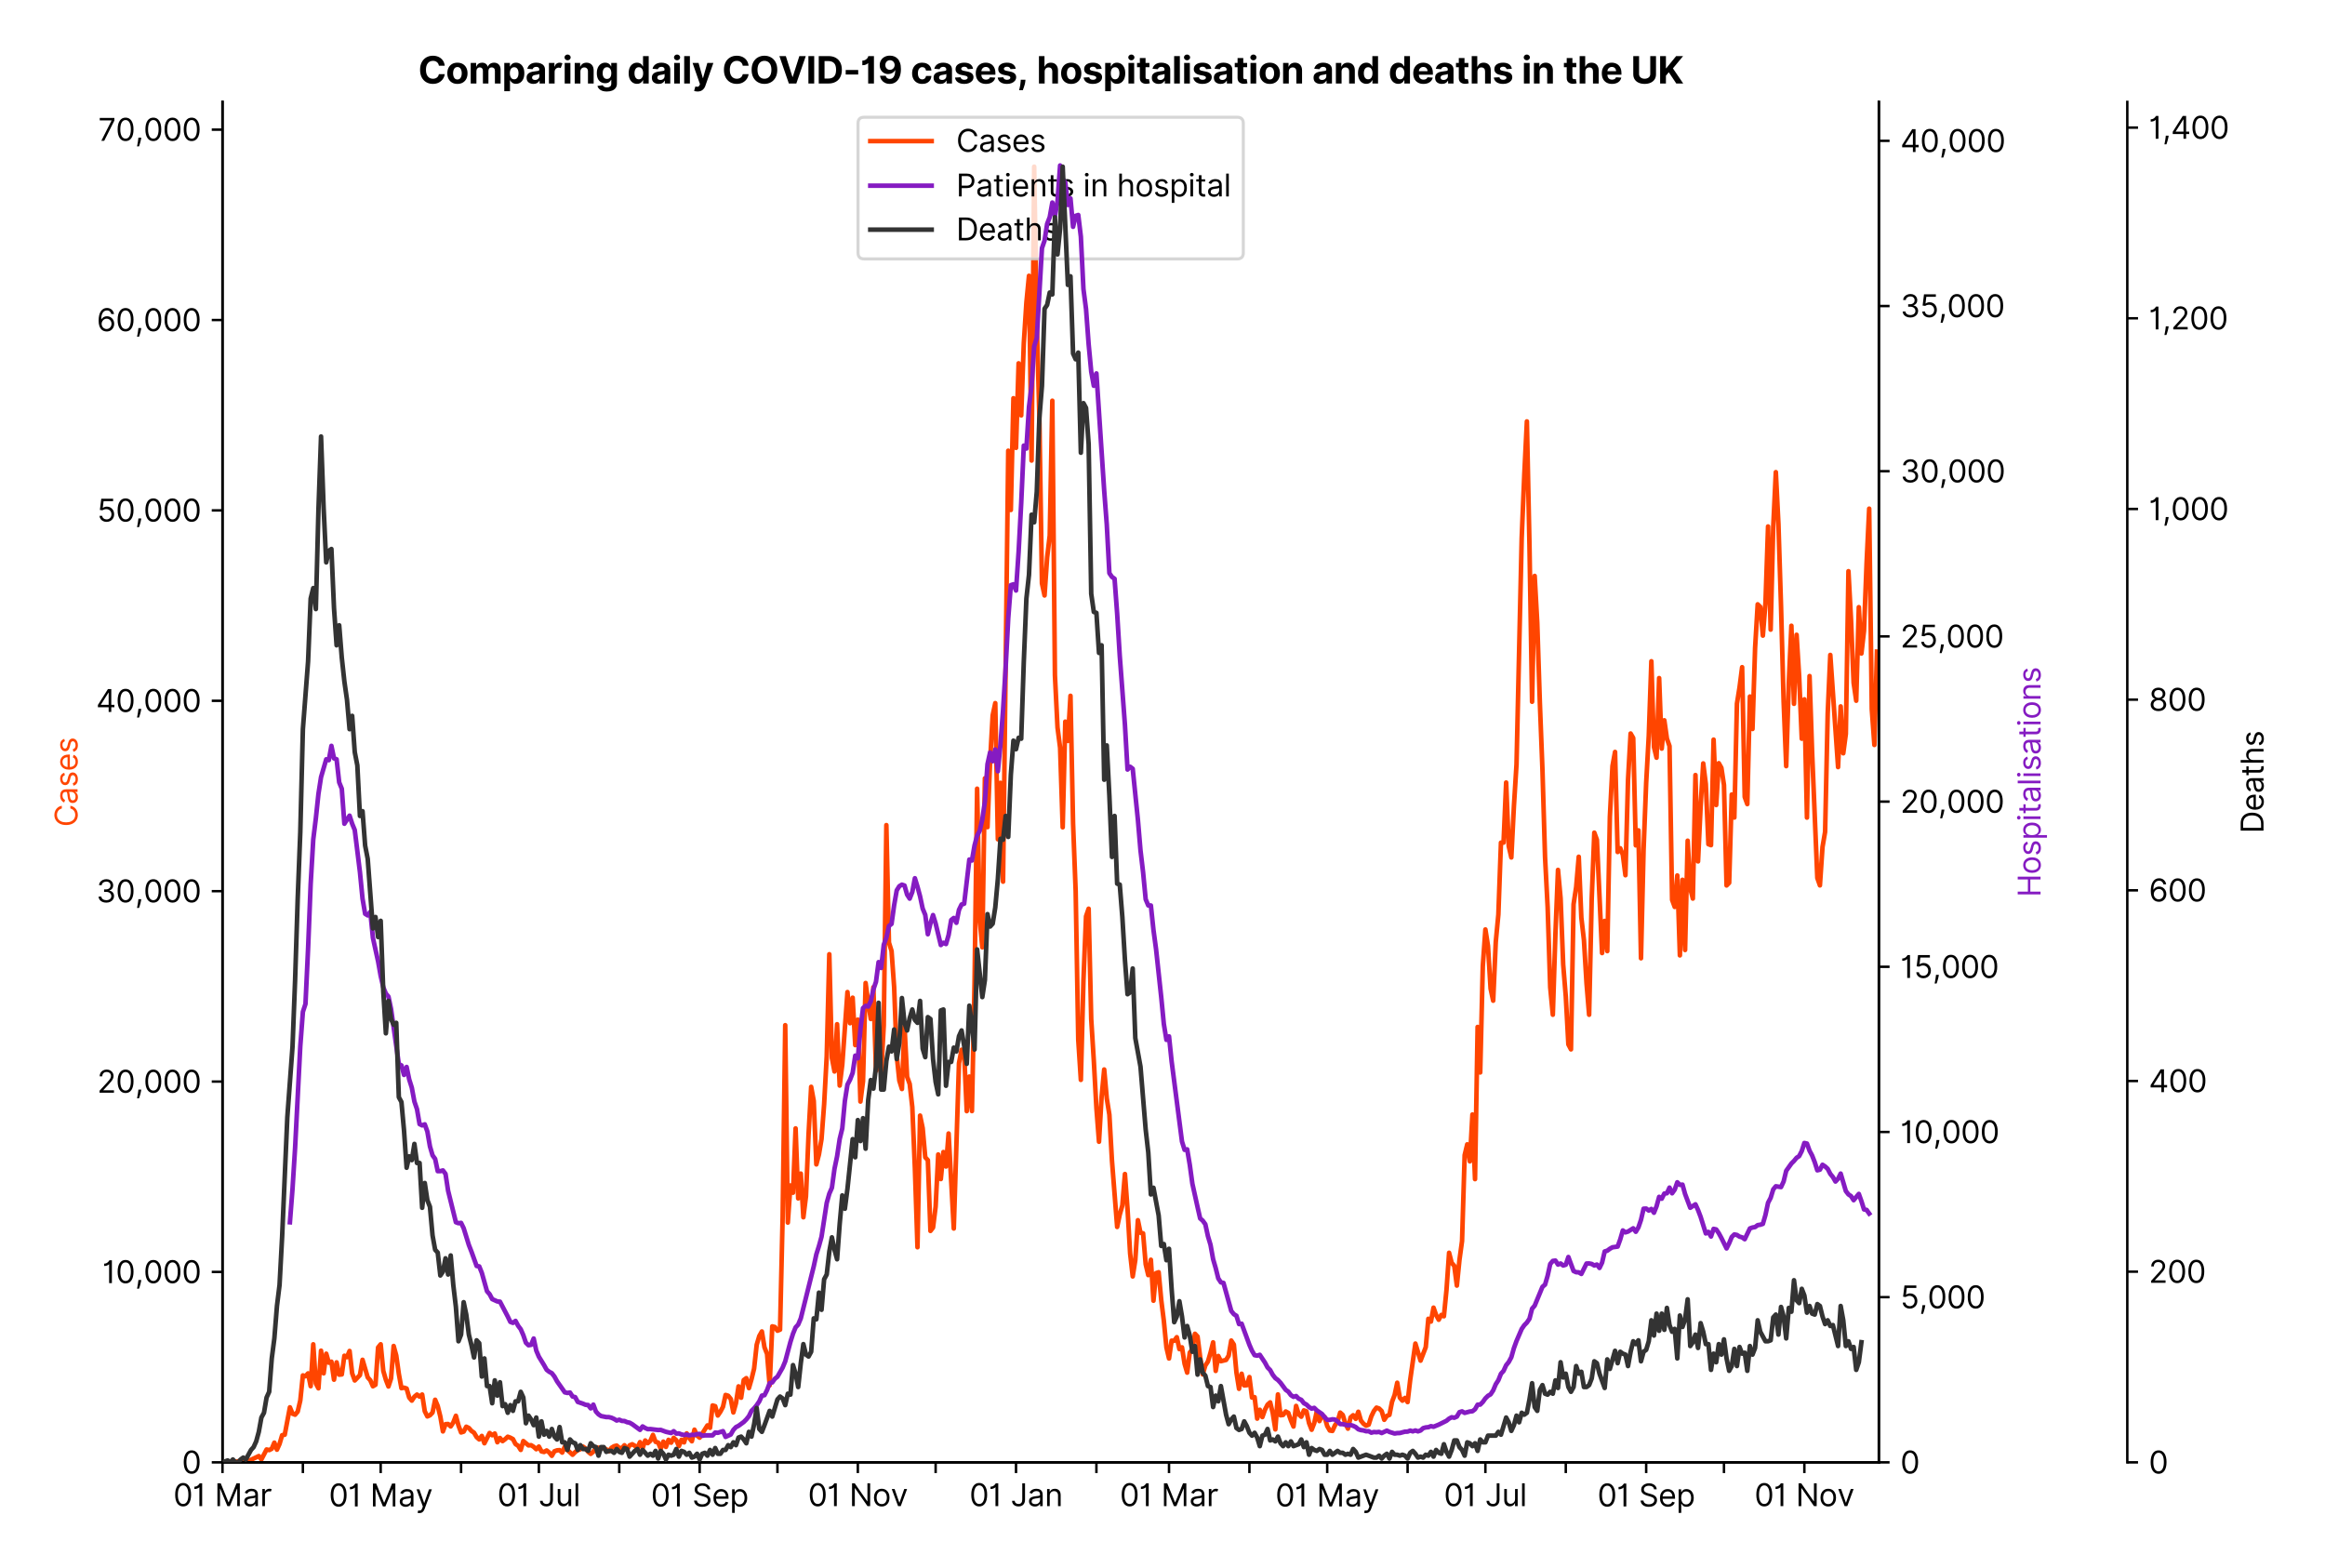 <?xml version="1.0" encoding="utf-8" standalone="no"?>
<!DOCTYPE svg PUBLIC "-//W3C//DTD SVG 1.1//EN"
  "http://www.w3.org/Graphics/SVG/1.1/DTD/svg11.dtd">
<svg xmlns:xlink="http://www.w3.org/1999/xlink" viewBox="0 0 757.992 511.234" xmlns="http://www.w3.org/2000/svg" version="1.1">
 <defs>
  <style type="text/css">*{stroke-linejoin: round; stroke-linecap: butt}</style>
 </defs>
 <g id="figure_1">
  <g id="patch_1">
   <path d="M 0 511.234 
L 757.992 511.234 
L 757.992 0 
L 0 0 
z
" style="fill: #ffffff"/>
  </g>
  <g id="axes_1">
   <g id="patch_2">
    <path d="M 72.537 476.745 
L 612.538 476.745 
L 612.538 33.225 
L 72.537 33.225 
z
" style="fill: #ffffff"/>
   </g>
   <g id="matplotlib.axis_1">
    <g id="xtick_1">
     <g id="line2d_1">
      <defs>
       <path id="m9a8cb889e7" d="M 0 0 
L 0 3.5 
" style="stroke: #000000; stroke-width: 0.8"/>
      </defs>
      <g>
       <use xlink:href="#m9a8cb889e7" x="72.537" y="476.745" style="stroke: #000000; stroke-width: 0.8"/>
      </g>
     </g>
     <g id="text_1">
      <!-- 01 Mar -->
      <g transform="translate(56.501 491.018)scale(0.1 -0.1)">
       <defs>
        <path id="Inter-Regular-30" d="M 2000 -64 
Q 1230 -64 806 561 
Q 382 1186 382 2327 
Q 382 3459 809 4088 
Q 1236 4718 2000 4718 
Q 2764 4718 3191 4088 
Q 3618 3459 3618 2327 
Q 3618 1186 3194 561 
Q 2771 -64 2000 -64 
z
M 2000 436 
Q 2509 436 2791 927 
Q 3073 1418 3073 2327 
Q 3073 3234 2789 3730 
Q 2505 4227 2000 4227 
Q 1496 4227 1211 3730 
Q 927 3234 927 2327 
Q 927 1418 1210 927 
Q 1493 436 2000 436 
z
" transform="scale(0.016)"/>
        <path id="Inter-Regular-31" d="M 1973 4655 
L 1973 0 
L 1409 0 
L 1409 3836 
L 1373 3836 
Q 1341 3773 1209 3692 
Q 1077 3611 868 3551 
Q 659 3491 391 3491 
L 391 3964 
Q 661 3964 859 4061 
Q 1057 4159 1190 4291 
Q 1323 4423 1392 4529 
Q 1461 4636 1473 4655 
L 1973 4655 
z
" transform="scale(0.016)"/>
        <path id="Inter-Regular-20" transform="scale(0.016)"/>
        <path id="Inter-Regular-4d" d="M 564 4655 
L 1236 4655 
L 2818 791 
L 2873 791 
L 4455 4655 
L 5127 4655 
L 5127 0 
L 4600 0 
L 4600 3536 
L 4555 3536 
L 3100 0 
L 2591 0 
L 1136 3536 
L 1091 3536 
L 1091 0 
L 564 0 
L 564 4655 
z
" transform="scale(0.016)"/>
        <path id="Inter-Regular-61" d="M 1518 -82 
Q 1186 -82 916 44 
Q 646 170 486 410 
Q 327 650 327 991 
Q 327 1291 445 1478 
Q 564 1666 761 1773 
Q 959 1880 1199 1933 
Q 1439 1986 1682 2018 
Q 2000 2059 2199 2080 
Q 2398 2102 2490 2154 
Q 2582 2207 2582 2336 
L 2582 2355 
Q 2582 2691 2399 2877 
Q 2216 3064 1846 3064 
Q 1461 3064 1243 2895 
Q 1025 2727 936 2536 
L 427 2718 
Q 564 3036 792 3214 
Q 1021 3393 1292 3464 
Q 1564 3536 1827 3536 
Q 1996 3536 2215 3496 
Q 2434 3457 2640 3334 
Q 2846 3211 2982 2963 
Q 3118 2716 3118 2300 
L 3118 0 
L 2582 0 
L 2582 473 
L 2555 473 
Q 2500 359 2373 229 
Q 2246 100 2034 9 
Q 1823 -82 1518 -82 
z
M 1600 400 
Q 1918 400 2137 525 
Q 2357 650 2469 847 
Q 2582 1045 2582 1264 
L 2582 1755 
Q 2548 1714 2433 1681 
Q 2318 1648 2169 1624 
Q 2021 1600 1881 1583 
Q 1741 1566 1655 1555 
Q 1446 1527 1265 1467 
Q 1084 1407 974 1287 
Q 864 1168 864 964 
Q 864 684 1072 542 
Q 1280 400 1600 400 
z
" transform="scale(0.016)"/>
        <path id="Inter-Regular-72" d="M 491 0 
L 491 3491 
L 1009 3491 
L 1009 2964 
L 1046 2964 
Q 1139 3223 1389 3384 
Q 1639 3545 1955 3545 
Q 2100 3545 2209 3511 
Q 2318 3477 2400 3418 
L 2218 2964 
Q 2161 2993 2085 3010 
Q 2009 3027 1909 3027 
Q 1527 3027 1277 2794 
Q 1027 2561 1027 2209 
L 1027 0 
L 491 0 
z
" transform="scale(0.016)"/>
       </defs>
       <use xlink:href="#Inter-Regular-30"/>
       <use xlink:href="#Inter-Regular-31" x="62.5"/>
       <use xlink:href="#Inter-Regular-20" x="106.676"/>
       <use xlink:href="#Inter-Regular-4d" x="134.801"/>
       <use xlink:href="#Inter-Regular-61" x="225.994"/>
       <use xlink:href="#Inter-Regular-72" x="282.386"/>
      </g>
     </g>
    </g>
    <g id="xtick_2">
     <g id="line2d_2">
      <g>
       <use xlink:href="#m9a8cb889e7" x="98.746" y="476.745" style="stroke: #000000; stroke-width: 0.8"/>
      </g>
     </g>
    </g>
    <g id="xtick_3">
     <g id="line2d_3">
      <g>
       <use xlink:href="#m9a8cb889e7" x="124.109" y="476.745" style="stroke: #000000; stroke-width: 0.8"/>
      </g>
     </g>
     <g id="text_2">
      <!-- 01 May -->
      <g transform="translate(107.206 491.117)scale(0.1 -0.1)">
       <defs>
        <path id="Inter-Regular-79" d="M 818 -1355 
Q 682 -1355 575 -1333 
Q 468 -1311 427 -1291 
L 564 -818 
Q 857 -893 1053 -814 
Q 1250 -736 1391 -345 
L 1509 -18 
L 218 3491 
L 800 3491 
L 1764 709 
L 1800 709 
L 2764 3491 
L 3346 3491 
L 1846 -564 
Q 1550 -1355 818 -1355 
z
" transform="scale(0.016)"/>
       </defs>
       <use xlink:href="#Inter-Regular-30"/>
       <use xlink:href="#Inter-Regular-31" x="62.5"/>
       <use xlink:href="#Inter-Regular-20" x="106.676"/>
       <use xlink:href="#Inter-Regular-4d" x="134.801"/>
       <use xlink:href="#Inter-Regular-61" x="225.994"/>
       <use xlink:href="#Inter-Regular-79" x="282.386"/>
      </g>
     </g>
    </g>
    <g id="xtick_4">
     <g id="line2d_4">
      <g>
       <use xlink:href="#m9a8cb889e7" x="150.318" y="476.745" style="stroke: #000000; stroke-width: 0.8"/>
      </g>
     </g>
    </g>
    <g id="xtick_5">
     <g id="line2d_5">
      <g>
       <use xlink:href="#m9a8cb889e7" x="175.681" y="476.745" style="stroke: #000000; stroke-width: 0.8"/>
      </g>
     </g>
     <g id="text_3">
      <!-- 01 Jul -->
      <g transform="translate(162.137 491.018)scale(0.1 -0.1)">
       <defs>
        <path id="Inter-Regular-4a" d="M 2346 4655 
L 2909 4655 
L 2909 1327 
Q 2909 657 2549 296 
Q 2189 -64 1582 -64 
Q 1200 -64 902 76 
Q 605 216 434 475 
Q 264 734 264 1091 
L 818 1091 
Q 818 795 1034 615 
Q 1250 436 1582 436 
Q 1948 436 2147 664 
Q 2346 893 2346 1327 
L 2346 4655 
z
" transform="scale(0.016)"/>
        <path id="Inter-Regular-75" d="M 2691 1427 
L 2691 3491 
L 3227 3491 
L 3227 0 
L 2691 0 
L 2691 591 
L 2655 591 
Q 2532 325 2273 140 
Q 2014 -45 1618 -45 
Q 1127 -45 809 280 
Q 491 605 491 1273 
L 491 3491 
L 1027 3491 
L 1027 1309 
Q 1027 927 1242 700 
Q 1457 473 1791 473 
Q 1991 473 2199 575 
Q 2407 677 2549 888 
Q 2691 1100 2691 1427 
z
" transform="scale(0.016)"/>
        <path id="Inter-Regular-6c" d="M 1027 4655 
L 1027 0 
L 491 0 
L 491 4655 
L 1027 4655 
z
" transform="scale(0.016)"/>
       </defs>
       <use xlink:href="#Inter-Regular-30"/>
       <use xlink:href="#Inter-Regular-31" x="62.5"/>
       <use xlink:href="#Inter-Regular-20" x="106.676"/>
       <use xlink:href="#Inter-Regular-4a" x="134.801"/>
       <use xlink:href="#Inter-Regular-75" x="189.063"/>
       <use xlink:href="#Inter-Regular-6c" x="247.159"/>
      </g>
     </g>
    </g>
    <g id="xtick_6">
     <g id="line2d_6">
      <g>
       <use xlink:href="#m9a8cb889e7" x="201.889" y="476.745" style="stroke: #000000; stroke-width: 0.8"/>
      </g>
     </g>
    </g>
    <g id="xtick_7">
     <g id="line2d_7">
      <g>
       <use xlink:href="#m9a8cb889e7" x="228.098" y="476.745" style="stroke: #000000; stroke-width: 0.8"/>
      </g>
     </g>
     <g id="text_4">
      <!-- 01 Sep -->
      <g transform="translate(212.21 491.117)scale(0.1 -0.1)">
       <defs>
        <path id="Inter-Regular-53" d="M 3109 3491 
Q 3068 3836 2777 4027 
Q 2486 4218 2064 4218 
Q 1600 4218 1318 3999 
Q 1036 3780 1036 3445 
Q 1036 3195 1189 3042 
Q 1343 2889 1553 2803 
Q 1764 2718 1936 2673 
L 2409 2545 
Q 2591 2498 2815 2414 
Q 3039 2330 3244 2185 
Q 3450 2041 3584 1816 
Q 3718 1591 3718 1264 
Q 3718 886 3521 581 
Q 3325 277 2949 97 
Q 2573 -82 2036 -82 
Q 1286 -82 845 272 
Q 405 627 364 1200 
L 946 1200 
Q 968 936 1124 764 
Q 1280 593 1519 510 
Q 1759 427 2036 427 
Q 2359 427 2616 533 
Q 2873 639 3023 828 
Q 3173 1018 3173 1273 
Q 3173 1505 3043 1650 
Q 2914 1795 2702 1886 
Q 2491 1977 2246 2045 
L 1673 2209 
Q 1127 2366 809 2657 
Q 491 2948 491 3418 
Q 491 3809 703 4101 
Q 916 4393 1276 4555 
Q 1636 4718 2082 4718 
Q 2532 4718 2882 4558 
Q 3232 4398 3437 4120 
Q 3643 3843 3655 3491 
L 3109 3491 
z
" transform="scale(0.016)"/>
        <path id="Inter-Regular-65" d="M 1955 -73 
Q 1450 -73 1085 151 
Q 721 375 524 778 
Q 327 1182 327 1718 
Q 327 2255 524 2665 
Q 721 3075 1074 3305 
Q 1427 3536 1900 3536 
Q 2173 3536 2439 3445 
Q 2705 3355 2923 3151 
Q 3141 2948 3270 2614 
Q 3400 2280 3400 1791 
L 3400 1564 
L 866 1564 
Q 884 1005 1183 707 
Q 1482 409 1955 409 
Q 2271 409 2498 545 
Q 2725 682 2827 955 
L 3346 809 
Q 3223 414 2854 170 
Q 2486 -73 1955 -73 
z
M 866 2027 
L 2855 2027 
Q 2855 2470 2595 2762 
Q 2336 3055 1900 3055 
Q 1593 3055 1368 2911 
Q 1143 2768 1013 2533 
Q 884 2298 866 2027 
z
" transform="scale(0.016)"/>
        <path id="Inter-Regular-70" d="M 491 -1309 
L 491 3491 
L 1009 3491 
L 1009 2936 
L 1073 2936 
Q 1132 3027 1237 3169 
Q 1343 3311 1542 3423 
Q 1741 3536 2082 3536 
Q 2523 3536 2859 3315 
Q 3196 3095 3384 2690 
Q 3573 2286 3573 1736 
Q 3573 1182 3384 776 
Q 3196 370 2861 148 
Q 2527 -73 2091 -73 
Q 1755 -73 1552 39 
Q 1350 152 1241 296 
Q 1132 441 1073 536 
L 1027 536 
L 1027 -1309 
L 491 -1309 
z
M 1018 1745 
Q 1018 1152 1276 780 
Q 1534 409 2018 409 
Q 2355 409 2581 587 
Q 2807 766 2921 1069 
Q 3036 1373 3036 1745 
Q 3036 2114 2923 2410 
Q 2811 2707 2585 2881 
Q 2359 3055 2018 3055 
Q 1527 3055 1272 2693 
Q 1018 2332 1018 1745 
z
" transform="scale(0.016)"/>
       </defs>
       <use xlink:href="#Inter-Regular-30"/>
       <use xlink:href="#Inter-Regular-31" x="62.5"/>
       <use xlink:href="#Inter-Regular-20" x="106.676"/>
       <use xlink:href="#Inter-Regular-53" x="134.801"/>
       <use xlink:href="#Inter-Regular-65" x="198.58"/>
       <use xlink:href="#Inter-Regular-70" x="256.818"/>
      </g>
     </g>
    </g>
    <g id="xtick_8">
     <g id="line2d_8">
      <g>
       <use xlink:href="#m9a8cb889e7" x="253.461" y="476.745" style="stroke: #000000; stroke-width: 0.8"/>
      </g>
     </g>
    </g>
    <g id="xtick_9">
     <g id="line2d_9">
      <g>
       <use xlink:href="#m9a8cb889e7" x="279.67" y="476.745" style="stroke: #000000; stroke-width: 0.8"/>
      </g>
     </g>
     <g id="text_5">
      <!-- 01 Nov -->
      <g transform="translate(263.399 491.018)scale(0.1 -0.1)">
       <defs>
        <path id="Inter-Regular-4e" d="M 4255 4655 
L 4255 0 
L 3709 0 
L 1173 3655 
L 1127 3655 
L 1127 0 
L 564 0 
L 564 4655 
L 1109 4655 
L 3655 991 
L 3700 991 
L 3700 4655 
L 4255 4655 
z
" transform="scale(0.016)"/>
        <path id="Inter-Regular-6f" d="M 1909 -73 
Q 1436 -73 1080 152 
Q 725 377 526 781 
Q 327 1186 327 1727 
Q 327 2273 526 2679 
Q 725 3086 1080 3311 
Q 1436 3536 1909 3536 
Q 2382 3536 2737 3311 
Q 3093 3086 3292 2679 
Q 3491 2273 3491 1727 
Q 3491 1186 3292 781 
Q 3093 377 2737 152 
Q 2382 -73 1909 -73 
z
M 1909 409 
Q 2268 409 2500 593 
Q 2732 777 2843 1077 
Q 2955 1377 2955 1727 
Q 2955 2077 2843 2379 
Q 2732 2682 2500 2868 
Q 2268 3055 1909 3055 
Q 1550 3055 1318 2868 
Q 1086 2682 975 2379 
Q 864 2077 864 1727 
Q 864 1377 975 1077 
Q 1086 777 1318 593 
Q 1550 409 1909 409 
z
" transform="scale(0.016)"/>
        <path id="Inter-Regular-76" d="M 3346 3491 
L 2055 0 
L 1509 0 
L 218 3491 
L 800 3491 
L 1764 709 
L 1800 709 
L 2764 3491 
L 3346 3491 
z
" transform="scale(0.016)"/>
       </defs>
       <use xlink:href="#Inter-Regular-30"/>
       <use xlink:href="#Inter-Regular-31" x="62.5"/>
       <use xlink:href="#Inter-Regular-20" x="106.676"/>
       <use xlink:href="#Inter-Regular-4e" x="134.801"/>
       <use xlink:href="#Inter-Regular-6f" x="210.085"/>
       <use xlink:href="#Inter-Regular-76" x="269.744"/>
      </g>
     </g>
    </g>
    <g id="xtick_10">
     <g id="line2d_10">
      <g>
       <use xlink:href="#m9a8cb889e7" x="305.033" y="476.745" style="stroke: #000000; stroke-width: 0.8"/>
      </g>
     </g>
    </g>
    <g id="xtick_11">
     <g id="line2d_11">
      <g>
       <use xlink:href="#m9a8cb889e7" x="331.241" y="476.745" style="stroke: #000000; stroke-width: 0.8"/>
      </g>
     </g>
     <g id="text_6">
      <!-- 01 Jan -->
      <g transform="translate(316.042 491.018)scale(0.1 -0.1)">
       <defs>
        <path id="Inter-Regular-6e" d="M 1027 2100 
L 1027 0 
L 491 0 
L 491 3491 
L 1009 3491 
L 1009 2945 
L 1055 2945 
Q 1177 3211 1427 3373 
Q 1677 3536 2073 3536 
Q 2602 3536 2928 3211 
Q 3255 2886 3255 2218 
L 3255 0 
L 2718 0 
L 2718 2182 
Q 2718 2593 2504 2824 
Q 2291 3055 1918 3055 
Q 1534 3055 1280 2806 
Q 1027 2557 1027 2100 
z
" transform="scale(0.016)"/>
       </defs>
       <use xlink:href="#Inter-Regular-30"/>
       <use xlink:href="#Inter-Regular-31" x="62.5"/>
       <use xlink:href="#Inter-Regular-20" x="106.676"/>
       <use xlink:href="#Inter-Regular-4a" x="134.801"/>
       <use xlink:href="#Inter-Regular-61" x="189.063"/>
       <use xlink:href="#Inter-Regular-6e" x="245.455"/>
      </g>
     </g>
    </g>
    <g id="xtick_12">
     <g id="line2d_12">
      <g>
       <use xlink:href="#m9a8cb889e7" x="357.45" y="476.745" style="stroke: #000000; stroke-width: 0.8"/>
      </g>
     </g>
    </g>
    <g id="xtick_13">
     <g id="line2d_13">
      <g>
       <use xlink:href="#m9a8cb889e7" x="381.122" y="476.745" style="stroke: #000000; stroke-width: 0.8"/>
      </g>
     </g>
     <g id="text_7">
      <!-- 01 Mar -->
      <g transform="translate(365.085 491.018)scale(0.1 -0.1)">
       <use xlink:href="#Inter-Regular-30"/>
       <use xlink:href="#Inter-Regular-31" x="62.5"/>
       <use xlink:href="#Inter-Regular-20" x="106.676"/>
       <use xlink:href="#Inter-Regular-4d" x="134.801"/>
       <use xlink:href="#Inter-Regular-61" x="225.994"/>
       <use xlink:href="#Inter-Regular-72" x="282.386"/>
      </g>
     </g>
    </g>
    <g id="xtick_14">
     <g id="line2d_14">
      <g>
       <use xlink:href="#m9a8cb889e7" x="407.331" y="476.745" style="stroke: #000000; stroke-width: 0.8"/>
      </g>
     </g>
    </g>
    <g id="xtick_15">
     <g id="line2d_15">
      <g>
       <use xlink:href="#m9a8cb889e7" x="432.694" y="476.745" style="stroke: #000000; stroke-width: 0.8"/>
      </g>
     </g>
     <g id="text_8">
      <!-- 01 May -->
      <g transform="translate(415.791 491.117)scale(0.1 -0.1)">
       <use xlink:href="#Inter-Regular-30"/>
       <use xlink:href="#Inter-Regular-31" x="62.5"/>
       <use xlink:href="#Inter-Regular-20" x="106.676"/>
       <use xlink:href="#Inter-Regular-4d" x="134.801"/>
       <use xlink:href="#Inter-Regular-61" x="225.994"/>
       <use xlink:href="#Inter-Regular-79" x="282.386"/>
      </g>
     </g>
    </g>
    <g id="xtick_16">
     <g id="line2d_16">
      <g>
       <use xlink:href="#m9a8cb889e7" x="458.902" y="476.745" style="stroke: #000000; stroke-width: 0.8"/>
      </g>
     </g>
    </g>
    <g id="xtick_17">
     <g id="line2d_17">
      <g>
       <use xlink:href="#m9a8cb889e7" x="484.265" y="476.745" style="stroke: #000000; stroke-width: 0.8"/>
      </g>
     </g>
     <g id="text_9">
      <!-- 01 Jul -->
      <g transform="translate(470.722 491.018)scale(0.1 -0.1)">
       <use xlink:href="#Inter-Regular-30"/>
       <use xlink:href="#Inter-Regular-31" x="62.5"/>
       <use xlink:href="#Inter-Regular-20" x="106.676"/>
       <use xlink:href="#Inter-Regular-4a" x="134.801"/>
       <use xlink:href="#Inter-Regular-75" x="189.063"/>
       <use xlink:href="#Inter-Regular-6c" x="247.159"/>
      </g>
     </g>
    </g>
    <g id="xtick_18">
     <g id="line2d_18">
      <g>
       <use xlink:href="#m9a8cb889e7" x="510.474" y="476.745" style="stroke: #000000; stroke-width: 0.8"/>
      </g>
     </g>
    </g>
    <g id="xtick_19">
     <g id="line2d_19">
      <g>
       <use xlink:href="#m9a8cb889e7" x="536.683" y="476.745" style="stroke: #000000; stroke-width: 0.8"/>
      </g>
     </g>
     <g id="text_10">
      <!-- 01 Sep -->
      <g transform="translate(520.795 491.117)scale(0.1 -0.1)">
       <use xlink:href="#Inter-Regular-30"/>
       <use xlink:href="#Inter-Regular-31" x="62.5"/>
       <use xlink:href="#Inter-Regular-20" x="106.676"/>
       <use xlink:href="#Inter-Regular-53" x="134.801"/>
       <use xlink:href="#Inter-Regular-65" x="198.58"/>
       <use xlink:href="#Inter-Regular-70" x="256.818"/>
      </g>
     </g>
    </g>
    <g id="xtick_20">
     <g id="line2d_20">
      <g>
       <use xlink:href="#m9a8cb889e7" x="562.046" y="476.745" style="stroke: #000000; stroke-width: 0.8"/>
      </g>
     </g>
    </g>
    <g id="xtick_21">
     <g id="line2d_21">
      <g>
       <use xlink:href="#m9a8cb889e7" x="588.254" y="476.745" style="stroke: #000000; stroke-width: 0.8"/>
      </g>
     </g>
     <g id="text_11">
      <!-- 01 Nov -->
      <g transform="translate(571.983 491.018)scale(0.1 -0.1)">
       <use xlink:href="#Inter-Regular-30"/>
       <use xlink:href="#Inter-Regular-31" x="62.5"/>
       <use xlink:href="#Inter-Regular-20" x="106.676"/>
       <use xlink:href="#Inter-Regular-4e" x="134.801"/>
       <use xlink:href="#Inter-Regular-6f" x="210.085"/>
       <use xlink:href="#Inter-Regular-76" x="269.744"/>
      </g>
     </g>
    </g>
   </g>
   <g id="matplotlib.axis_2">
    <g id="ytick_1">
     <g id="line2d_22">
      <defs>
       <path id="mc1ce8ca157" d="M 0 0 
L -3.5 0 
" style="stroke: #000000; stroke-width: 0.8"/>
      </defs>
      <g>
       <use xlink:href="#mc1ce8ca157" x="72.537" y="476.745" style="stroke: #000000; stroke-width: 0.8"/>
      </g>
     </g>
     <g id="text_12">
      <!-- 0 -->
      <g transform="translate(59.288 480.382)scale(0.1 -0.1)">
       <use xlink:href="#Inter-Regular-30"/>
      </g>
     </g>
    </g>
    <g id="ytick_2">
     <g id="line2d_23">
      <g>
       <use xlink:href="#mc1ce8ca157" x="72.537" y="414.676" style="stroke: #000000; stroke-width: 0.8"/>
      </g>
     </g>
     <g id="text_13">
      <!-- 10,000 -->
      <g transform="translate(33.322 418.312)scale(0.1 -0.1)">
       <defs>
        <path id="Inter-Regular-2c" d="M 1291 636 
L 1255 391 
Q 1216 132 1137 -163 
Q 1059 -459 975 -720 
Q 891 -982 836 -1136 
L 427 -1136 
Q 457 -991 504 -752 
Q 552 -514 601 -219 
Q 650 75 682 382 
L 709 636 
L 1291 636 
z
" transform="scale(0.016)"/>
       </defs>
       <use xlink:href="#Inter-Regular-31"/>
       <use xlink:href="#Inter-Regular-30" x="44.176"/>
       <use xlink:href="#Inter-Regular-2c" x="106.676"/>
       <use xlink:href="#Inter-Regular-30" x="134.659"/>
       <use xlink:href="#Inter-Regular-30" x="197.159"/>
       <use xlink:href="#Inter-Regular-30" x="259.659"/>
      </g>
     </g>
    </g>
    <g id="ytick_3">
     <g id="line2d_24">
      <g>
       <use xlink:href="#mc1ce8ca157" x="72.537" y="352.606" style="stroke: #000000; stroke-width: 0.8"/>
      </g>
     </g>
     <g id="text_14">
      <!-- 20,000 -->
      <g transform="translate(31.688 356.243)scale(0.1 -0.1)">
       <defs>
        <path id="Inter-Regular-32" d="M 482 0 
L 482 409 
L 2018 2091 
Q 2289 2386 2464 2605 
Q 2639 2825 2724 3019 
Q 2809 3214 2809 3427 
Q 2809 3795 2553 4011 
Q 2298 4227 1918 4227 
Q 1514 4227 1275 3985 
Q 1036 3743 1036 3345 
L 500 3345 
Q 500 3755 688 4064 
Q 877 4373 1203 4545 
Q 1530 4718 1936 4718 
Q 2346 4718 2661 4545 
Q 2977 4373 3156 4079 
Q 3336 3786 3336 3427 
Q 3336 3170 3244 2926 
Q 3152 2682 2926 2383 
Q 2700 2084 2300 1655 
L 1255 536 
L 1255 500 
L 3418 500 
L 3418 0 
L 482 0 
z
" transform="scale(0.016)"/>
       </defs>
       <use xlink:href="#Inter-Regular-32"/>
       <use xlink:href="#Inter-Regular-30" x="60.511"/>
       <use xlink:href="#Inter-Regular-2c" x="123.011"/>
       <use xlink:href="#Inter-Regular-30" x="150.994"/>
       <use xlink:href="#Inter-Regular-30" x="213.494"/>
       <use xlink:href="#Inter-Regular-30" x="275.994"/>
      </g>
     </g>
    </g>
    <g id="ytick_4">
     <g id="line2d_25">
      <g>
       <use xlink:href="#mc1ce8ca157" x="72.537" y="290.537" style="stroke: #000000; stroke-width: 0.8"/>
      </g>
     </g>
     <g id="text_15">
      <!-- 30,000 -->
      <g transform="translate(31.375 294.174)scale(0.1 -0.1)">
       <defs>
        <path id="Inter-Regular-33" d="M 2055 -64 
Q 1605 -64 1253 90 
Q 902 245 696 521 
Q 491 798 473 1164 
L 1046 1164 
Q 1071 827 1356 631 
Q 1641 436 2046 436 
Q 2493 436 2783 664 
Q 3073 893 3073 1264 
Q 3073 1650 2787 1893 
Q 2502 2136 1973 2136 
L 1600 2136 
L 1600 2636 
L 1973 2636 
Q 2386 2636 2647 2856 
Q 2909 3077 2909 3445 
Q 2909 3798 2679 4012 
Q 2450 4227 2064 4227 
Q 1823 4227 1610 4139 
Q 1398 4052 1264 3887 
Q 1130 3723 1118 3491 
L 573 3491 
Q 586 3857 793 4133 
Q 1000 4409 1335 4563 
Q 1671 4718 2073 4718 
Q 2505 4718 2814 4544 
Q 3123 4370 3289 4086 
Q 3455 3802 3455 3473 
Q 3455 3080 3249 2802 
Q 3043 2525 2691 2418 
L 2691 2382 
Q 3132 2309 3379 2008 
Q 3627 1707 3627 1264 
Q 3627 884 3421 583 
Q 3216 282 2861 109 
Q 2507 -64 2055 -64 
z
" transform="scale(0.016)"/>
       </defs>
       <use xlink:href="#Inter-Regular-33"/>
       <use xlink:href="#Inter-Regular-30" x="63.636"/>
       <use xlink:href="#Inter-Regular-2c" x="126.136"/>
       <use xlink:href="#Inter-Regular-30" x="154.119"/>
       <use xlink:href="#Inter-Regular-30" x="216.619"/>
       <use xlink:href="#Inter-Regular-30" x="279.119"/>
      </g>
     </g>
    </g>
    <g id="ytick_5">
     <g id="line2d_26">
      <g>
       <use xlink:href="#mc1ce8ca157" x="72.537" y="228.468" style="stroke: #000000; stroke-width: 0.8"/>
      </g>
     </g>
     <g id="text_16">
      <!-- 40,000 -->
      <g transform="translate(31.319 232.105)scale(0.1 -0.1)">
       <defs>
        <path id="Inter-Regular-34" d="M 373 955 
L 373 1418 
L 2418 4655 
L 3100 4655 
L 3100 1455 
L 3736 1455 
L 3736 955 
L 3100 955 
L 3100 0 
L 2564 0 
L 2564 955 
L 373 955 
z
M 2564 1455 
L 2564 3936 
L 2527 3936 
L 982 1491 
L 982 1455 
L 2564 1455 
z
" transform="scale(0.016)"/>
       </defs>
       <use xlink:href="#Inter-Regular-34"/>
       <use xlink:href="#Inter-Regular-30" x="64.205"/>
       <use xlink:href="#Inter-Regular-2c" x="126.705"/>
       <use xlink:href="#Inter-Regular-30" x="154.688"/>
       <use xlink:href="#Inter-Regular-30" x="217.188"/>
       <use xlink:href="#Inter-Regular-30" x="279.688"/>
      </g>
     </g>
    </g>
    <g id="ytick_6">
     <g id="line2d_27">
      <g>
       <use xlink:href="#mc1ce8ca157" x="72.537" y="166.399" style="stroke: #000000; stroke-width: 0.8"/>
      </g>
     </g>
     <g id="text_17">
      <!-- 50,000 -->
      <g transform="translate(31.659 170.035)scale(0.1 -0.1)">
       <defs>
        <path id="Inter-Regular-35" d="M 1936 -64 
Q 1536 -64 1216 95 
Q 896 255 702 532 
Q 509 809 491 1164 
L 1036 1164 
Q 1068 848 1324 642 
Q 1580 436 1936 436 
Q 2223 436 2447 570 
Q 2671 705 2799 940 
Q 2927 1175 2927 1473 
Q 2927 1777 2794 2017 
Q 2661 2257 2429 2395 
Q 2198 2534 1900 2536 
Q 1686 2539 1461 2472 
Q 1236 2405 1091 2300 
L 564 2364 
L 846 4655 
L 3264 4655 
L 3264 4155 
L 1318 4155 
L 1155 2782 
L 1182 2782 
Q 1325 2895 1541 2970 
Q 1757 3045 1991 3045 
Q 2418 3045 2753 2842 
Q 3089 2639 3281 2286 
Q 3473 1934 3473 1482 
Q 3473 1036 3274 687 
Q 3075 339 2727 137 
Q 2380 -64 1936 -64 
z
" transform="scale(0.016)"/>
       </defs>
       <use xlink:href="#Inter-Regular-35"/>
       <use xlink:href="#Inter-Regular-30" x="60.795"/>
       <use xlink:href="#Inter-Regular-2c" x="123.295"/>
       <use xlink:href="#Inter-Regular-30" x="151.278"/>
       <use xlink:href="#Inter-Regular-30" x="213.778"/>
       <use xlink:href="#Inter-Regular-30" x="276.278"/>
      </g>
     </g>
    </g>
    <g id="ytick_7">
     <g id="line2d_28">
      <g>
       <use xlink:href="#mc1ce8ca157" x="72.537" y="104.329" style="stroke: #000000; stroke-width: 0.8"/>
      </g>
     </g>
     <g id="text_18">
      <!-- 60,000 -->
      <g transform="translate(31.503 107.966)scale(0.1 -0.1)">
       <defs>
        <path id="Inter-Regular-36" d="M 2027 -64 
Q 1741 -59 1454 45 
Q 1168 150 932 399 
Q 696 648 552 1074 
Q 409 1500 409 2145 
Q 409 3386 861 4056 
Q 1314 4727 2100 4727 
Q 2686 4727 3073 4384 
Q 3461 4041 3546 3491 
L 2991 3491 
Q 2914 3811 2691 4019 
Q 2468 4227 2100 4227 
Q 1559 4227 1249 3755 
Q 939 3284 936 2427 
L 973 2427 
Q 1164 2716 1461 2880 
Q 1759 3045 2118 3045 
Q 2518 3045 2850 2846 
Q 3182 2648 3382 2299 
Q 3582 1950 3582 1500 
Q 3582 1068 3389 710 
Q 3196 352 2847 142 
Q 2498 -68 2027 -64 
z
M 2027 436 
Q 2314 436 2542 579 
Q 2771 723 2903 964 
Q 3036 1205 3036 1500 
Q 3036 1789 2908 2026 
Q 2780 2264 2556 2404 
Q 2332 2545 2046 2545 
Q 1757 2545 1525 2397 
Q 1293 2250 1157 2010 
Q 1021 1770 1018 1491 
Q 1018 1214 1149 973 
Q 1280 732 1508 584 
Q 1736 436 2027 436 
z
" transform="scale(0.016)"/>
       </defs>
       <use xlink:href="#Inter-Regular-36"/>
       <use xlink:href="#Inter-Regular-30" x="62.358"/>
       <use xlink:href="#Inter-Regular-2c" x="124.858"/>
       <use xlink:href="#Inter-Regular-30" x="152.841"/>
       <use xlink:href="#Inter-Regular-30" x="215.341"/>
       <use xlink:href="#Inter-Regular-30" x="277.841"/>
      </g>
     </g>
    </g>
    <g id="ytick_8">
     <g id="line2d_29">
      <g>
       <use xlink:href="#mc1ce8ca157" x="72.537" y="42.26" style="stroke: #000000; stroke-width: 0.8"/>
      </g>
     </g>
     <g id="text_19">
      <!-- 70,000 -->
      <g transform="translate(32.028 45.897)scale(0.1 -0.1)">
       <defs>
        <path id="Inter-Regular-37" d="M 627 0 
L 2709 4118 
L 2709 4155 
L 309 4155 
L 309 4655 
L 3291 4655 
L 3291 4127 
L 1218 0 
L 627 0 
z
" transform="scale(0.016)"/>
       </defs>
       <use xlink:href="#Inter-Regular-37"/>
       <use xlink:href="#Inter-Regular-30" x="57.102"/>
       <use xlink:href="#Inter-Regular-2c" x="119.602"/>
       <use xlink:href="#Inter-Regular-30" x="147.585"/>
       <use xlink:href="#Inter-Regular-30" x="210.085"/>
       <use xlink:href="#Inter-Regular-30" x="272.585"/>
      </g>
     </g>
    </g>
    <g id="text_20">
     <!-- Cases -->
     <g style="fill: #ff4500" transform="translate(25.273 269.581)rotate(-90)scale(0.1 -0.1)">
      <defs>
       <path id="Inter-Regular-43" d="M 4309 3200 
L 3746 3200 
Q 3677 3523 3484 3743 
Q 3291 3964 3018 4077 
Q 2746 4191 2436 4191 
Q 2014 4191 1672 3977 
Q 1330 3764 1128 3348 
Q 927 2932 927 2327 
Q 927 1723 1128 1307 
Q 1330 891 1672 677 
Q 2014 464 2436 464 
Q 2746 464 3018 577 
Q 3291 691 3484 911 
Q 3677 1132 3746 1455 
L 4309 1455 
Q 4223 977 3957 637 
Q 3691 298 3298 117 
Q 2905 -64 2436 -64 
Q 1841 -64 1377 227 
Q 914 518 648 1054 
Q 382 1591 382 2327 
Q 382 3064 648 3600 
Q 914 4136 1377 4427 
Q 1841 4718 2436 4718 
Q 2905 4718 3298 4537 
Q 3691 4357 3957 4017 
Q 4223 3677 4309 3200 
z
" transform="scale(0.016)"/>
       <path id="Inter-Regular-73" d="M 2964 2709 
L 2482 2573 
Q 2411 2755 2245 2914 
Q 2080 3073 1727 3073 
Q 1407 3073 1194 2926 
Q 982 2780 982 2555 
Q 982 2355 1127 2239 
Q 1273 2123 1582 2045 
L 2100 1918 
Q 3027 1691 3027 973 
Q 3027 673 2855 436 
Q 2684 200 2377 63 
Q 2071 -73 1664 -73 
Q 1130 -73 780 159 
Q 430 391 336 836 
L 846 964 
Q 989 400 1655 400 
Q 2030 400 2251 560 
Q 2473 720 2473 945 
Q 2473 1316 1955 1436 
L 1373 1573 
Q 893 1686 669 1926 
Q 446 2166 446 2527 
Q 446 2823 613 3050 
Q 780 3277 1069 3406 
Q 1359 3536 1727 3536 
Q 2246 3536 2542 3309 
Q 2839 3082 2964 2709 
z
" transform="scale(0.016)"/>
      </defs>
      <use xlink:href="#Inter-Regular-43"/>
      <use xlink:href="#Inter-Regular-61" x="72.727"/>
      <use xlink:href="#Inter-Regular-73" x="129.119"/>
      <use xlink:href="#Inter-Regular-65" x="181.392"/>
      <use xlink:href="#Inter-Regular-73" x="239.631"/>
     </g>
    </g>
   </g>
   <g id="line2d_30">
    <path d="M 47.174 476.733 
L 54.783 476.739 
L 59.011 476.745 
L 74.228 476.677 
L 75.074 476.534 
L 75.919 476.565 
L 78.456 476.342 
L 80.146 476.422 
L 80.992 476.23 
L 81.837 475.913 
L 83.528 475.106 
L 84.374 474.697 
L 85.219 475.802 
L 86.91 472.549 
L 87.755 472.754 
L 88.601 472.313 
L 89.446 470.321 
L 90.292 472.617 
L 91.137 470.743 
L 91.983 467.888 
L 92.828 467.733 
L 94.519 458.807 
L 95.364 460.88 
L 96.21 461.215 
L 97.055 460.204 
L 97.901 456.572 
L 98.746 448.398 
L 99.591 448.677 
L 100.437 447.746 
L 101.282 451.917 
L 102.128 438.268 
L 102.973 451.03 
L 103.819 452.612 
L 104.664 440.341 
L 105.51 447.728 
L 106.355 441.328 
L 107.2 444.258 
L 108.046 443.923 
L 108.891 449.795 
L 109.737 444.146 
L 110.582 448.162 
L 111.428 448.081 
L 112.273 441.992 
L 113.118 442.446 
L 113.964 440.434 
L 114.809 447.721 
L 115.655 450.049 
L 117.346 448.299 
L 118.191 443.314 
L 119.882 449.043 
L 120.727 449.993 
L 121.573 451.942 
L 122.418 451.446 
L 123.264 439.305 
L 124.109 438.256 
L 124.955 446.915 
L 125.8 449.813 
L 126.645 452.01 
L 127.491 449.397 
L 128.336 438.814 
L 129.182 441.899 
L 130.027 447.889 
L 130.873 452.563 
L 131.718 452.395 
L 132.564 452.681 
L 133.409 455.623 
L 134.254 456.622 
L 135.1 455.356 
L 135.945 454.648 
L 136.791 455.325 
L 137.636 454.636 
L 138.482 460.086 
L 139.327 461.774 
L 140.172 461.401 
L 141.018 460.514 
L 141.863 456.343 
L 142.709 458.379 
L 143.554 461.793 
L 144.4 466.659 
L 145.245 464.306 
L 146.091 464.25 
L 146.936 465.033 
L 147.781 463.741 
L 148.627 461.569 
L 149.472 464.728 
L 150.318 467 
L 151.163 466.733 
L 152.009 465.132 
L 152.854 465.541 
L 153.699 466.504 
L 154.545 467.081 
L 155.39 468.515 
L 156.236 469.266 
L 157.081 468.136 
L 157.927 470.519 
L 159.618 467.18 
L 160.463 467.9 
L 161.308 467.348 
L 162.154 470.19 
L 162.999 468.806 
L 163.845 469.824 
L 164.69 469.185 
L 165.536 468.39 
L 166.381 468.707 
L 167.226 469.166 
L 168.072 470.799 
L 168.917 471.32 
L 169.763 472.692 
L 170.608 469.806 
L 172.299 471.221 
L 173.145 471.153 
L 173.99 471.686 
L 174.835 472.468 
L 175.681 471.599 
L 176.526 473.17 
L 177.372 473.368 
L 178.217 472.872 
L 179.063 473.542 
L 179.908 474.616 
L 180.753 473.139 
L 181.599 472.835 
L 182.444 472.76 
L 183.29 473.567 
L 184.135 471.655 
L 184.981 472.71 
L 186.672 474.275 
L 187.517 473.406 
L 188.362 472.76 
L 189.208 472.481 
L 190.053 471.612 
L 190.899 472.239 
L 191.744 473.288 
L 192.59 473.983 
L 193.435 473.269 
L 194.28 471.972 
L 195.971 471.984 
L 196.817 472.121 
L 197.662 472.493 
L 198.508 473.139 
L 199.353 472.009 
L 200.199 471.494 
L 201.044 471.283 
L 201.889 472.022 
L 202.735 472.127 
L 203.58 471.171 
L 204.426 472.586 
L 205.271 471.208 
L 206.117 470.848 
L 206.962 471.339 
L 207.807 472.04 
L 208.653 470.153 
L 209.498 472.152 
L 210.344 469.619 
L 211.189 470.482 
L 212.035 469.737 
L 212.88 467.801 
L 213.726 470.06 
L 214.571 470.29 
L 215.416 472.319 
L 216.262 469.986 
L 217.107 471.705 
L 217.953 469.408 
L 218.798 470.333 
L 219.644 468.75 
L 220.489 469.545 
L 221.334 471.45 
L 222.18 469.396 
L 223.025 470.24 
L 223.871 467.298 
L 224.716 468.825 
L 225.562 469.868 
L 226.407 466.1 
L 227.253 468.018 
L 228.098 468.707 
L 230.634 464.704 
L 231.48 465.492 
L 232.325 458.199 
L 233.171 458.447 
L 234.016 461.476 
L 234.861 460.241 
L 235.707 458.627 
L 236.552 454.779 
L 237.398 455.039 
L 238.243 456.076 
L 239.089 460.477 
L 239.934 457.472 
L 240.78 451.973 
L 241.625 455.672 
L 242.47 449.919 
L 243.316 449.298 
L 244.161 452.544 
L 245.007 449.633 
L 245.852 446.17 
L 246.698 438.399 
L 247.543 435.568 
L 248.388 434.079 
L 249.234 439.243 
L 250.079 441.409 
L 250.925 451.644 
L 251.77 432.409 
L 252.616 432.626 
L 253.461 433.83 
L 254.306 433.495 
L 255.152 396.849 
L 255.997 334.228 
L 256.843 398.575 
L 257.688 386.484 
L 258.534 388.842 
L 259.379 367.876 
L 260.225 390.692 
L 261.07 382.611 
L 261.915 396.849 
L 262.761 390.022 
L 263.606 369.775 
L 264.452 354.32 
L 265.297 358.938 
L 266.143 379.607 
L 266.988 376.373 
L 267.833 371.339 
L 268.679 360.03 
L 269.524 344.345 
L 270.37 311.095 
L 271.215 344.897 
L 272.061 349.317 
L 272.906 333.911 
L 273.752 353.91 
L 274.597 347.082 
L 276.288 323.428 
L 277.133 333.582 
L 277.979 325.265 
L 278.824 340.72 
L 279.67 332.409 
L 280.515 359.124 
L 281.36 352.495 
L 282.206 320.473 
L 283.051 326.904 
L 283.897 332.204 
L 284.742 321.839 
L 285.588 349.056 
L 286.433 344.227 
L 287.279 350.049 
L 288.124 334.296 
L 288.969 268.999 
L 289.815 307.29 
L 290.66 310.027 
L 291.506 321.808 
L 292.351 344.146 
L 293.197 352.29 
L 294.042 355.033 
L 294.887 334.513 
L 295.733 351.042 
L 296.578 353.382 
L 297.424 360.911 
L 298.269 380.848 
L 299.115 406.613 
L 299.96 363.698 
L 300.806 367.782 
L 301.651 377.298 
L 302.496 378.235 
L 303.342 401.3 
L 304.187 400.214 
L 305.033 393.386 
L 305.878 376.379 
L 306.724 384.392 
L 307.569 375.585 
L 308.414 380.296 
L 309.26 369.539 
L 310.951 400.512 
L 312.642 346.623 
L 313.487 342.228 
L 314.333 343.284 
L 315.178 362.246 
L 316.023 350.974 
L 316.869 362.227 
L 317.714 320.573 
L 318.56 257.125 
L 319.405 299.804 
L 320.251 308.835 
L 321.096 253.743 
L 321.941 269.657 
L 322.787 248.305 
L 323.632 233.204 
L 324.478 229.231 
L 325.323 273.623 
L 326.169 255.214 
L 327.014 287.428 
L 328.705 146.94 
L 329.55 166.256 
L 330.396 129.827 
L 331.241 146.009 
L 332.087 118.45 
L 332.932 135.426 
L 333.778 111.877 
L 334.623 98.644 
L 335.468 89.917 
L 336.314 150.149 
L 337.159 54.345 
L 338.005 104.72 
L 338.85 135.736 
L 339.696 190.177 
L 340.541 194.125 
L 341.387 181.761 
L 342.232 174.579 
L 343.077 130.641 
L 343.923 220.113 
L 344.768 237.17 
L 345.614 243.768 
L 346.459 269.713 
L 347.305 235.265 
L 348.15 241.552 
L 348.995 226.848 
L 349.841 268.49 
L 350.686 290.512 
L 351.532 338.982 
L 352.377 352.054 
L 353.223 319.66 
L 354.068 298.73 
L 354.914 296.254 
L 355.759 332.279 
L 356.604 345.853 
L 357.45 361.253 
L 358.295 372.22 
L 359.141 357.56 
L 359.986 348.671 
L 360.832 358.106 
L 361.677 363.394 
L 362.522 378.396 
L 364.213 400.003 
L 365.059 395.974 
L 365.904 392.989 
L 366.75 382.747 
L 367.595 394.143 
L 368.441 408.643 
L 369.286 416.134 
L 370.131 410.796 
L 370.977 397.805 
L 371.822 401.908 
L 372.668 402.094 
L 373.513 412.156 
L 374.359 415.706 
L 375.204 410.697 
L 376.049 424.054 
L 376.895 415.061 
L 377.74 414.769 
L 378.586 423.843 
L 379.431 430.603 
L 380.277 439.286 
L 381.122 442.886 
L 381.968 437.077 
L 382.813 437.114 
L 383.658 435.947 
L 384.504 439.832 
L 385.349 439.255 
L 386.195 444.612 
L 387.04 447.498 
L 387.886 440.956 
L 388.731 439.963 
L 389.576 434.83 
L 390.422 435.723 
L 391.267 442.396 
L 392.113 448.081 
L 392.958 445.158 
L 393.804 443.886 
L 394.649 441.006 
L 395.495 437.623 
L 396.34 446.939 
L 397.185 442.067 
L 398.031 443.774 
L 399.722 443.358 
L 400.567 441.955 
L 401.413 437.039 
L 402.258 438.343 
L 403.103 447.479 
L 403.949 452.774 
L 404.794 447.858 
L 405.64 451.669 
L 406.485 451.595 
L 407.331 448.944 
L 408.176 455.629 
L 409.022 455.499 
L 409.867 462.488 
L 410.712 459.601 
L 411.558 461.979 
L 412.403 459.595 
L 413.249 457.938 
L 414.094 457.193 
L 414.94 460.675 
L 415.785 466.007 
L 416.63 454.599 
L 417.476 461.401 
L 418.321 461.284 
L 419.167 460.16 
L 420.012 460.632 
L 420.858 463.053 
L 421.703 465.064 
L 422.549 458.354 
L 423.394 461.079 
L 424.239 461.873 
L 425.085 459.806 
L 425.93 460.123 
L 426.776 463.953 
L 427.621 466.119 
L 428.467 463.934 
L 429.312 460.079 
L 430.157 463.301 
L 431.003 461.569 
L 431.848 461.966 
L 432.694 464.908 
L 433.539 466.373 
L 434.385 466.51 
L 435.23 464.666 
L 436.075 463.437 
L 436.921 460.526 
L 437.766 461.29 
L 438.612 464.039 
L 439.457 465.759 
L 440.303 462.115 
L 441.148 461.389 
L 441.994 462.568 
L 442.839 460.253 
L 443.684 463.133 
L 444.53 464.164 
L 445.375 464.79 
L 446.221 464.461 
L 447.066 461.774 
L 447.912 460.011 
L 448.757 458.906 
L 449.602 459.186 
L 450.448 460.024 
L 451.293 462.873 
L 452.139 461.606 
L 452.984 461.271 
L 453.83 457.007 
L 454.675 454.76 
L 455.521 450.788 
L 456.366 455.654 
L 457.211 456.635 
L 458.057 455.747 
L 458.902 457.1 
L 459.748 449.869 
L 461.439 438.026 
L 463.129 443.594 
L 464.82 439.206 
L 465.666 429.945 
L 466.511 430.857 
L 467.357 426.314 
L 468.202 428.716 
L 469.048 430.255 
L 469.893 428.691 
L 470.738 429.119 
L 471.584 420.541 
L 472.429 408.425 
L 473.275 411.721 
L 474.12 412.683 
L 474.966 419.12 
L 475.811 410.747 
L 476.656 404.589 
L 477.502 376.596 
L 478.347 373.071 
L 479.193 378.613 
L 480.038 363.344 
L 480.884 384.411 
L 481.729 334.805 
L 482.575 349.633 
L 483.42 314.943 
L 484.265 303.019 
L 485.111 308.382 
L 485.956 322.286 
L 486.802 326.239 
L 487.647 307.085 
L 488.493 298.153 
L 489.338 274.722 
L 490.183 274.703 
L 491.029 255.114 
L 491.874 275.845 
L 492.72 279.539 
L 493.565 262.786 
L 494.411 249.199 
L 496.102 175.38 
L 496.947 154.792 
L 497.792 137.387 
L 498.638 177.813 
L 499.483 228.778 
L 500.329 187.763 
L 501.174 202.995 
L 502.02 229.051 
L 502.865 250.881 
L 503.71 279.396 
L 504.556 295.67 
L 505.401 321.882 
L 506.247 330.814 
L 507.092 304.602 
L 507.938 283.604 
L 508.783 292.883 
L 509.629 314.471 
L 510.474 324.861 
L 511.319 340.491 
L 512.165 342.111 
L 513.01 294.808 
L 513.856 289.203 
L 514.701 279.315 
L 515.547 299.152 
L 516.392 306.495 
L 517.237 320.573 
L 518.083 330.82 
L 518.928 292.945 
L 519.774 271.457 
L 520.619 273.778 
L 522.31 310.71 
L 523.156 300.232 
L 524.001 310.077 
L 524.846 266.305 
L 525.692 249.745 
L 526.537 245.14 
L 527.383 277.763 
L 528.228 276.553 
L 529.074 278.657 
L 529.919 285.336 
L 530.764 254.245 
L 531.61 239.138 
L 532.455 240.596 
L 533.301 275.603 
L 534.146 270.7 
L 534.992 312.41 
L 535.837 277 
L 536.683 255.201 
L 537.528 239.926 
L 538.373 215.582 
L 539.219 243.501 
L 540.064 247.02 
L 540.91 221.069 
L 541.755 244.054 
L 542.601 234.83 
L 543.446 240.801 
L 544.291 243.228 
L 545.137 293.349 
L 545.982 295.67 
L 546.828 285.416 
L 547.673 311.467 
L 548.519 286.832 
L 549.364 309.71 
L 550.21 274.083 
L 551.055 289.643 
L 551.9 292.945 
L 552.746 252.675 
L 553.591 280.83 
L 554.437 262.854 
L 555.282 248.889 
L 556.128 255.636 
L 556.973 275.218 
L 557.818 275.535 
L 558.664 241.13 
L 559.509 262.445 
L 560.355 248.814 
L 561.2 250.316 
L 562.046 255.921 
L 562.891 288.669 
L 563.737 287.812 
L 564.582 259.025 
L 565.427 266.523 
L 566.273 229.393 
L 567.118 224.117 
L 567.964 217.513 
L 568.809 259.813 
L 569.655 262.147 
L 570.5 227.078 
L 571.345 237.654 
L 572.191 211.237 
L 573.036 197.024 
L 573.882 197.855 
L 574.727 207.222 
L 575.573 196.564 
L 576.418 171.637 
L 577.264 205.266 
L 578.109 171.743 
L 578.954 153.929 
L 579.8 170.756 
L 580.645 197.526 
L 581.491 228.704 
L 582.336 249.776 
L 583.182 222.547 
L 584.027 204.006 
L 584.872 229.449 
L 585.718 206.949 
L 586.563 220.535 
L 587.409 240.826 
L 588.254 227.99 
L 589.1 266.547 
L 589.945 220.405 
L 590.791 245.419 
L 592.481 286.236 
L 593.327 288.644 
L 594.172 276.125 
L 595.018 271.19 
L 595.863 232.633 
L 596.709 213.522 
L 599.245 250.087 
L 600.09 230.299 
L 600.936 245.58 
L 601.781 239.249 
L 602.627 186.217 
L 603.472 202.138 
L 604.318 222.627 
L 605.163 228.443 
L 606.008 197.948 
L 606.854 213.05 
L 607.699 205.651 
L 608.545 183.53 
L 609.39 165.834 
L 610.236 231.156 
L 611.081 242.862 
L 611.926 212.435 
L 611.926 212.435 
" clip-path="url(#p7cb46d8b76)" style="fill: none; stroke: #ff4500; stroke-width: 1.5; stroke-linecap: square"/>
   </g>
   <g id="patch_3">
    <path d="M 72.537 476.745 
L 72.537 33.225 
" style="fill: none; stroke: #000000; stroke-width: 0.8; stroke-linejoin: miter; stroke-linecap: square"/>
   </g>
   <g id="patch_4">
    <path d="M 612.538 476.745 
L 612.538 33.225 
" style="fill: none; stroke: #000000; stroke-width: 0.8; stroke-linejoin: miter; stroke-linecap: square"/>
   </g>
   <g id="patch_5">
    <path d="M 72.537 476.745 
L 612.538 476.745 
" style="fill: none; stroke: #000000; stroke-width: 0.8; stroke-linejoin: miter; stroke-linecap: square"/>
   </g>
   <g id="text_21">
    <!-- Comparing daily COVID-19 cases, hospitalisation and deaths in the UK -->
    <g transform="translate(136.331 27.225)scale(0.12 -0.12)">
     <defs>
      <path id="Inter-Bold-43" d="M 4511 3025 
L 3516 3025 
Q 3459 3409 3188 3628 
Q 2918 3848 2514 3848 
Q 1973 3848 1647 3451 
Q 1321 3055 1321 2327 
Q 1321 1582 1649 1194 
Q 1977 807 2507 807 
Q 2900 807 3173 1012 
Q 3446 1218 3516 1591 
L 4511 1586 
Q 4459 1159 4207 782 
Q 3955 405 3522 170 
Q 3089 -64 2491 -64 
Q 1868 -64 1378 218 
Q 889 500 606 1034 
Q 323 1568 323 2327 
Q 323 3089 609 3623 
Q 896 4157 1386 4437 
Q 1877 4718 2491 4718 
Q 3030 4718 3463 4519 
Q 3896 4320 4172 3942 
Q 4448 3564 4511 3025 
z
" transform="scale(0.016)"/>
      <path id="Inter-Bold-6f" d="M 1964 -68 
Q 1434 -68 1049 158 
Q 664 384 455 789 
Q 246 1195 246 1732 
Q 246 2273 455 2678 
Q 664 3084 1049 3310 
Q 1434 3536 1964 3536 
Q 2493 3536 2878 3310 
Q 3264 3084 3473 2678 
Q 3682 2273 3682 1732 
Q 3682 1195 3473 789 
Q 3264 384 2878 158 
Q 2493 -68 1964 -68 
z
M 1968 682 
Q 2327 682 2512 982 
Q 2698 1282 2698 1739 
Q 2698 2195 2512 2496 
Q 2327 2798 1968 2798 
Q 1602 2798 1416 2496 
Q 1230 2195 1230 1739 
Q 1230 1282 1416 982 
Q 1602 682 1968 682 
z
" transform="scale(0.016)"/>
      <path id="Inter-Bold-6d" d="M 386 0 
L 386 3491 
L 1309 3491 
L 1309 2875 
L 1350 2875 
Q 1459 3184 1715 3360 
Q 1971 3536 2323 3536 
Q 2682 3536 2934 3358 
Q 3186 3180 3271 2875 
L 3307 2875 
Q 3414 3175 3694 3355 
Q 3975 3536 4359 3536 
Q 4848 3536 5153 3226 
Q 5459 2916 5459 2348 
L 5459 0 
L 4493 0 
L 4493 2157 
Q 4493 2448 4338 2593 
Q 4184 2739 3952 2739 
Q 3689 2739 3541 2570 
Q 3393 2402 3393 2132 
L 3393 0 
L 2455 0 
L 2455 2177 
Q 2455 2434 2308 2586 
Q 2161 2739 1923 2739 
Q 1682 2739 1518 2562 
Q 1355 2386 1355 2095 
L 1355 0 
L 386 0 
z
" transform="scale(0.016)"/>
      <path id="Inter-Bold-70" d="M 386 -1309 
L 386 3491 
L 1341 3491 
L 1341 2905 
L 1384 2905 
Q 1450 3048 1570 3193 
Q 1691 3339 1888 3437 
Q 2086 3536 2377 3536 
Q 2761 3536 3081 3337 
Q 3402 3139 3596 2740 
Q 3791 2341 3791 1741 
Q 3791 1157 3602 756 
Q 3414 355 3093 149 
Q 2773 -57 2375 -57 
Q 2093 -57 1896 36 
Q 1700 130 1576 272 
Q 1452 414 1384 559 
L 1355 559 
L 1355 -1309 
L 386 -1309 
z
M 1334 1745 
Q 1334 1280 1526 997 
Q 1718 714 2068 714 
Q 2425 714 2613 1001 
Q 2802 1289 2802 1745 
Q 2802 2200 2614 2483 
Q 2427 2766 2068 2766 
Q 1716 2766 1525 2490 
Q 1334 2214 1334 1745 
z
" transform="scale(0.016)"/>
      <path id="Inter-Bold-61" d="M 1382 -66 
Q 882 -66 552 195 
Q 223 457 223 975 
Q 223 1366 407 1588 
Q 591 1811 890 1914 
Q 1189 2018 1534 2050 
Q 1989 2095 2184 2145 
Q 2380 2195 2380 2364 
L 2380 2377 
Q 2380 2593 2244 2711 
Q 2109 2830 1861 2830 
Q 1600 2830 1445 2716 
Q 1291 2602 1241 2427 
L 346 2500 
Q 446 2977 842 3256 
Q 1239 3536 1866 3536 
Q 2255 3536 2593 3413 
Q 2932 3291 3140 3030 
Q 3348 2770 3348 2355 
L 3348 0 
L 2430 0 
L 2430 484 
L 2402 484 
Q 2275 241 2021 87 
Q 1768 -66 1382 -66 
z
M 1659 602 
Q 1977 602 2181 787 
Q 2386 973 2386 1248 
L 2386 1618 
Q 2330 1580 2210 1550 
Q 2091 1520 1956 1498 
Q 1821 1477 1714 1461 
Q 1459 1425 1303 1318 
Q 1148 1211 1148 1007 
Q 1148 807 1292 704 
Q 1436 602 1659 602 
z
" transform="scale(0.016)"/>
      <path id="Inter-Bold-72" d="M 386 0 
L 386 3491 
L 1325 3491 
L 1325 2882 
L 1361 2882 
Q 1457 3207 1681 3374 
Q 1905 3541 2200 3541 
Q 2341 3541 2461 3507 
Q 2582 3473 2677 3414 
L 2386 2614 
Q 2318 2648 2237 2671 
Q 2157 2695 2057 2695 
Q 1764 2695 1560 2495 
Q 1357 2295 1355 1975 
L 1355 0 
L 386 0 
z
" transform="scale(0.016)"/>
      <path id="Inter-Bold-69" d="M 386 0 
L 386 3491 
L 1355 3491 
L 1355 0 
L 386 0 
z
M 876 3941 
Q 662 3941 507 4085 
Q 353 4230 353 4432 
Q 353 4634 507 4777 
Q 662 4920 876 4920 
Q 1092 4920 1246 4777 
Q 1401 4634 1401 4432 
Q 1401 4230 1246 4085 
Q 1092 3941 876 3941 
z
" transform="scale(0.016)"/>
      <path id="Inter-Bold-6e" d="M 1355 2018 
L 1355 0 
L 386 0 
L 386 3491 
L 1309 3491 
L 1309 2875 
L 1350 2875 
Q 1468 3180 1739 3358 
Q 2011 3536 2400 3536 
Q 2946 3536 3275 3185 
Q 3605 2834 3605 2223 
L 3605 0 
L 2636 0 
L 2636 2050 
Q 2639 2370 2473 2551 
Q 2307 2732 2016 2732 
Q 1723 2732 1540 2544 
Q 1357 2357 1355 2018 
z
" transform="scale(0.016)"/>
      <path id="Inter-Bold-67" d="M 1959 -1359 
Q 1255 -1359 852 -1082 
Q 450 -805 364 -409 
L 1259 -289 
Q 1318 -430 1489 -547 
Q 1661 -664 1982 -664 
Q 2298 -664 2503 -514 
Q 2709 -364 2709 -20 
L 2709 618 
L 2668 618 
Q 2573 402 2332 226 
Q 2091 50 1673 50 
Q 1280 50 958 234 
Q 636 418 446 795 
Q 257 1173 257 1752 
Q 257 2348 451 2743 
Q 646 3139 967 3337 
Q 1289 3536 1671 3536 
Q 1964 3536 2161 3437 
Q 2359 3339 2482 3193 
Q 2605 3048 2668 2905 
L 2705 2905 
L 2705 3491 
L 3666 3491 
L 3666 -34 
Q 3666 -468 3446 -763 
Q 3227 -1059 2843 -1209 
Q 2459 -1359 1959 -1359 
z
M 1980 777 
Q 2330 777 2522 1036 
Q 2714 1295 2714 1757 
Q 2714 2216 2523 2491 
Q 2332 2766 1980 2766 
Q 1621 2766 1433 2484 
Q 1246 2202 1246 1757 
Q 1246 1305 1434 1041 
Q 1623 777 1980 777 
z
" transform="scale(0.016)"/>
      <path id="Inter-Bold-20" transform="scale(0.016)"/>
      <path id="Inter-Bold-64" d="M 1673 -57 
Q 1275 -57 954 149 
Q 634 355 445 756 
Q 257 1157 257 1741 
Q 257 2341 451 2740 
Q 646 3139 967 3337 
Q 1289 3536 1671 3536 
Q 1964 3536 2160 3437 
Q 2357 3339 2478 3193 
Q 2600 3048 2664 2905 
L 2693 2905 
L 2693 4655 
L 3659 4655 
L 3659 0 
L 2705 0 
L 2705 559 
L 2664 559 
Q 2598 414 2473 272 
Q 2348 130 2151 36 
Q 1955 -57 1673 -57 
z
M 1980 714 
Q 2330 714 2522 997 
Q 2714 1280 2714 1745 
Q 2714 2214 2523 2490 
Q 2332 2766 1980 2766 
Q 1621 2766 1433 2483 
Q 1246 2200 1246 1745 
Q 1246 1289 1434 1001 
Q 1623 714 1980 714 
z
" transform="scale(0.016)"/>
      <path id="Inter-Bold-6c" d="M 1355 4655 
L 1355 0 
L 386 0 
L 386 4655 
L 1355 4655 
z
" transform="scale(0.016)"/>
      <path id="Inter-Bold-79" d="M 950 -1359 
Q 743 -1359 596 -1324 
Q 450 -1289 368 -1252 
L 586 -502 
Q 843 -580 1019 -543 
Q 1196 -507 1298 -268 
L 1361 -100 
L 109 3491 
L 1127 3491 
L 1850 927 
L 1886 927 
L 2616 3491 
L 3641 3491 
L 2277 -400 
Q 2130 -818 1806 -1088 
Q 1482 -1359 950 -1359 
z
" transform="scale(0.016)"/>
      <path id="Inter-Bold-4f" d="M 4682 2327 
Q 4682 1566 4394 1032 
Q 4107 498 3614 217 
Q 3121 -64 2502 -64 
Q 1882 -64 1389 218 
Q 896 500 609 1035 
Q 323 1570 323 2327 
Q 323 3089 609 3623 
Q 896 4157 1389 4437 
Q 1882 4718 2502 4718 
Q 3121 4718 3614 4437 
Q 4107 4157 4394 3623 
Q 4682 3089 4682 2327 
z
M 3684 2327 
Q 3684 3068 3361 3458 
Q 3039 3848 2502 3848 
Q 1966 3848 1643 3458 
Q 1321 3068 1321 2327 
Q 1321 1589 1643 1198 
Q 1966 807 2502 807 
Q 3039 807 3361 1198 
Q 3684 1589 3684 2327 
z
" transform="scale(0.016)"/>
      <path id="Inter-Bold-56" d="M 1246 4655 
L 2371 1118 
L 2414 1118 
L 3541 4655 
L 4632 4655 
L 3027 0 
L 1759 0 
L 152 4655 
L 1246 4655 
z
" transform="scale(0.016)"/>
      <path id="Inter-Bold-49" d="M 1389 4655 
L 1389 0 
L 405 0 
L 405 4655 
L 1389 4655 
z
" transform="scale(0.016)"/>
      <path id="Inter-Bold-44" d="M 2055 0 
L 405 0 
L 405 4655 
L 2068 4655 
Q 2771 4655 3278 4376 
Q 3786 4098 4059 3577 
Q 4332 3057 4332 2332 
Q 4332 1605 4058 1082 
Q 3784 559 3274 279 
Q 2764 0 2055 0 
z
M 1389 843 
L 2014 843 
Q 2671 843 3010 1197 
Q 3350 1552 3350 2332 
Q 3350 3107 3010 3459 
Q 2671 3811 2016 3811 
L 1389 3811 
L 1389 843 
z
" transform="scale(0.016)"/>
      <path id="Inter-Bold-2d" d="M 2561 2295 
L 2561 1527 
L 439 1527 
L 439 2295 
L 2561 2295 
z
" transform="scale(0.016)"/>
      <path id="Inter-Bold-31" d="M 2305 4655 
L 2305 0 
L 1323 0 
L 1323 3450 
L 1280 3450 
Q 1205 3334 961 3219 
Q 718 3105 332 3105 
L 332 3886 
Q 632 3886 857 4019 
Q 1082 4152 1209 4333 
Q 1336 4514 1341 4655 
L 2305 4655 
z
" transform="scale(0.016)"/>
      <path id="Inter-Bold-39" d="M 2061 4732 
Q 2421 4732 2753 4612 
Q 3086 4493 3348 4227 
Q 3611 3961 3766 3523 
Q 3921 3086 3921 2448 
Q 3921 1659 3686 1096 
Q 3452 534 3028 235 
Q 2605 -64 2027 -64 
Q 1561 -64 1204 117 
Q 848 298 631 610 
Q 414 923 368 1314 
L 1339 1314 
Q 1396 1059 1577 919 
Q 1759 780 2027 780 
Q 2482 780 2718 1176 
Q 2955 1573 2957 2264 
L 2925 2264 
Q 2771 1957 2453 1782 
Q 2136 1607 1752 1607 
Q 1341 1607 1016 1801 
Q 691 1995 506 2334 
Q 321 2673 323 3109 
Q 321 3582 539 3949 
Q 757 4316 1149 4525 
Q 1541 4734 2061 4732 
z
M 2068 3959 
Q 1725 3959 1500 3722 
Q 1275 3486 1277 3136 
Q 1275 2791 1496 2555 
Q 1718 2320 2059 2320 
Q 2284 2320 2465 2431 
Q 2646 2543 2751 2729 
Q 2857 2916 2859 3141 
Q 2857 3366 2753 3551 
Q 2650 3736 2473 3847 
Q 2296 3959 2068 3959 
z
" transform="scale(0.016)"/>
      <path id="Inter-Bold-63" d="M 1964 -68 
Q 1427 -68 1042 160 
Q 657 389 451 795 
Q 246 1202 246 1732 
Q 246 2268 453 2674 
Q 661 3080 1045 3308 
Q 1430 3536 1959 3536 
Q 2416 3536 2760 3370 
Q 3105 3205 3303 2905 
Q 3502 2605 3523 2200 
L 2609 2200 
Q 2571 2461 2406 2621 
Q 2241 2782 1975 2782 
Q 1639 2782 1434 2511 
Q 1230 2241 1230 1745 
Q 1230 1245 1433 971 
Q 1636 698 1975 698 
Q 2225 698 2395 849 
Q 2566 1000 2609 1280 
L 3523 1280 
Q 3500 880 3305 575 
Q 3111 270 2770 101 
Q 2430 -68 1964 -68 
z
" transform="scale(0.016)"/>
      <path id="Inter-Bold-73" d="M 3291 2495 
L 2405 2441 
Q 2368 2609 2220 2729 
Q 2073 2850 1821 2850 
Q 1596 2850 1440 2755 
Q 1284 2661 1286 2505 
Q 1284 2380 1385 2293 
Q 1486 2207 1730 2155 
L 2361 2027 
Q 3368 1820 3371 1082 
Q 3371 739 3169 479 
Q 2968 220 2618 76 
Q 2268 -68 1816 -68 
Q 1123 -68 711 221 
Q 300 511 232 1011 
L 1184 1061 
Q 1230 848 1394 739 
Q 1559 630 1818 630 
Q 2073 630 2228 730 
Q 2384 830 2386 984 
Q 2380 1243 1939 1332 
L 1334 1452 
Q 321 1655 325 2450 
Q 323 2955 728 3245 
Q 1134 3536 1805 3536 
Q 2466 3536 2846 3256 
Q 3227 2977 3291 2495 
z
" transform="scale(0.016)"/>
      <path id="Inter-Bold-65" d="M 1977 -68 
Q 1441 -68 1052 151 
Q 664 370 455 773 
Q 246 1177 246 1730 
Q 246 2268 455 2675 
Q 664 3082 1044 3309 
Q 1425 3536 1939 3536 
Q 2400 3536 2771 3340 
Q 3143 3145 3361 2751 
Q 3580 2357 3580 1764 
L 3580 1498 
L 1202 1498 
L 1202 1495 
Q 1202 1105 1416 880 
Q 1630 655 1993 655 
Q 2236 655 2413 757 
Q 2591 859 2664 1059 
L 3559 1000 
Q 3457 514 3041 223 
Q 2625 -68 1977 -68 
z
M 1202 2098 
L 2668 2098 
Q 2666 2409 2468 2611 
Q 2271 2814 1955 2814 
Q 1632 2814 1425 2604 
Q 1218 2395 1202 2098 
z
" transform="scale(0.016)"/>
      <path id="Inter-Bold-2c" d="M 1439 636 
L 1414 386 
Q 1384 86 1301 -212 
Q 1218 -511 1128 -754 
Q 1039 -998 984 -1136 
L 357 -1136 
Q 391 -1002 450 -763 
Q 509 -525 561 -226 
Q 614 73 627 382 
L 639 636 
L 1439 636 
z
" transform="scale(0.016)"/>
      <path id="Inter-Bold-68" d="M 1355 2018 
L 1355 0 
L 386 0 
L 386 4655 
L 1327 4655 
L 1327 2875 
L 1368 2875 
Q 1489 3184 1751 3360 
Q 2014 3536 2411 3536 
Q 2957 3536 3289 3186 
Q 3621 2836 3618 2223 
L 3618 0 
L 2650 0 
L 2650 2050 
Q 2652 2373 2487 2552 
Q 2323 2732 2027 2732 
Q 1732 2732 1544 2544 
Q 1357 2357 1355 2018 
z
" transform="scale(0.016)"/>
      <path id="Inter-Bold-74" d="M 2243 3491 
L 2243 2764 
L 1586 2764 
L 1586 1073 
Q 1586 873 1677 802 
Q 1768 732 1914 732 
Q 1982 732 2050 744 
Q 2118 757 2155 764 
L 2307 43 
Q 2234 20 2102 -10 
Q 1971 -41 1782 -48 
Q 1255 -70 935 181 
Q 616 432 618 945 
L 618 2764 
L 141 2764 
L 141 3491 
L 618 3491 
L 618 4327 
L 1586 4327 
L 1586 3491 
L 2243 3491 
z
" transform="scale(0.016)"/>
      <path id="Inter-Bold-55" d="M 3286 4655 
L 4264 4655 
L 4264 1577 
Q 4264 1050 4016 683 
Q 3768 316 3333 125 
Q 2898 -66 2334 -66 
Q 1771 -66 1334 125 
Q 898 316 651 683 
Q 405 1050 405 1577 
L 405 4655 
L 1389 4655 
L 1389 1611 
Q 1389 1239 1658 1025 
Q 1927 811 2334 811 
Q 2748 811 3017 1025 
Q 3286 1239 3286 1611 
L 3286 4655 
z
" transform="scale(0.016)"/>
      <path id="Inter-Bold-4b" d="M 405 0 
L 405 4655 
L 1389 4655 
L 1389 2602 
L 1450 2602 
L 3125 4655 
L 4305 4655 
L 2577 2570 
L 4325 0 
L 3148 0 
L 1873 1914 
L 1389 1323 
L 1389 0 
L 405 0 
z
" transform="scale(0.016)"/>
     </defs>
     <use xlink:href="#Inter-Bold-43"/>
     <use xlink:href="#Inter-Bold-6f" x="75.213"/>
     <use xlink:href="#Inter-Bold-6d" x="136.577"/>
     <use xlink:href="#Inter-Bold-70" x="227.77"/>
     <use xlink:href="#Inter-Bold-61" x="291.016"/>
     <use xlink:href="#Inter-Bold-72" x="349.041"/>
     <use xlink:href="#Inter-Bold-69" x="391.904"/>
     <use xlink:href="#Inter-Bold-6e" x="419.105"/>
     <use xlink:href="#Inter-Bold-67" x="481.286"/>
     <use xlink:href="#Inter-Bold-20" x="544.602"/>
     <use xlink:href="#Inter-Bold-64" x="567.791"/>
     <use xlink:href="#Inter-Bold-61" x="631.321"/>
     <use xlink:href="#Inter-Bold-69" x="689.347"/>
     <use xlink:href="#Inter-Bold-6c" x="716.548"/>
     <use xlink:href="#Inter-Bold-79" x="743.75"/>
     <use xlink:href="#Inter-Bold-20" x="802.344"/>
     <use xlink:href="#Inter-Bold-43" x="825.533"/>
     <use xlink:href="#Inter-Bold-4f" x="900.746"/>
     <use xlink:href="#Inter-Bold-56" x="978.942"/>
     <use xlink:href="#Inter-Bold-49" x="1053.729"/>
     <use xlink:href="#Inter-Bold-44" x="1081.783"/>
     <use xlink:href="#Inter-Bold-2d" x="1154.51"/>
     <use xlink:href="#Inter-Bold-31" x="1201.385"/>
     <use xlink:href="#Inter-Bold-39" x="1248.793"/>
     <use xlink:href="#Inter-Bold-20" x="1314.809"/>
     <use xlink:href="#Inter-Bold-63" x="1337.997"/>
     <use xlink:href="#Inter-Bold-61" x="1396.733"/>
     <use xlink:href="#Inter-Bold-73" x="1454.759"/>
     <use xlink:href="#Inter-Bold-65" x="1510.938"/>
     <use xlink:href="#Inter-Bold-73" x="1570.703"/>
     <use xlink:href="#Inter-Bold-2c" x="1626.882"/>
     <use xlink:href="#Inter-Bold-20" x="1657.174"/>
     <use xlink:href="#Inter-Bold-68" x="1680.363"/>
     <use xlink:href="#Inter-Bold-6f" x="1742.792"/>
     <use xlink:href="#Inter-Bold-73" x="1804.155"/>
     <use xlink:href="#Inter-Bold-70" x="1860.334"/>
     <use xlink:href="#Inter-Bold-69" x="1923.58"/>
     <use xlink:href="#Inter-Bold-74" x="1950.782"/>
     <use xlink:href="#Inter-Bold-61" x="1989.631"/>
     <use xlink:href="#Inter-Bold-6c" x="2047.657"/>
     <use xlink:href="#Inter-Bold-69" x="2074.858"/>
     <use xlink:href="#Inter-Bold-73" x="2102.06"/>
     <use xlink:href="#Inter-Bold-61" x="2158.239"/>
     <use xlink:href="#Inter-Bold-74" x="2216.265"/>
     <use xlink:href="#Inter-Bold-69" x="2255.114"/>
     <use xlink:href="#Inter-Bold-6f" x="2282.316"/>
     <use xlink:href="#Inter-Bold-6e" x="2343.679"/>
     <use xlink:href="#Inter-Bold-20" x="2405.86"/>
     <use xlink:href="#Inter-Bold-61" x="2429.049"/>
     <use xlink:href="#Inter-Bold-6e" x="2487.074"/>
     <use xlink:href="#Inter-Bold-64" x="2549.255"/>
     <use xlink:href="#Inter-Bold-20" x="2612.785"/>
     <use xlink:href="#Inter-Bold-64" x="2635.973"/>
     <use xlink:href="#Inter-Bold-65" x="2699.503"/>
     <use xlink:href="#Inter-Bold-61" x="2759.269"/>
     <use xlink:href="#Inter-Bold-74" x="2817.295"/>
     <use xlink:href="#Inter-Bold-68" x="2856.144"/>
     <use xlink:href="#Inter-Bold-73" x="2918.573"/>
     <use xlink:href="#Inter-Bold-20" x="2974.752"/>
     <use xlink:href="#Inter-Bold-69" x="2997.941"/>
     <use xlink:href="#Inter-Bold-6e" x="3025.143"/>
     <use xlink:href="#Inter-Bold-20" x="3087.323"/>
     <use xlink:href="#Inter-Bold-74" x="3110.512"/>
     <use xlink:href="#Inter-Bold-68" x="3149.361"/>
     <use xlink:href="#Inter-Bold-65" x="3211.79"/>
     <use xlink:href="#Inter-Bold-20" x="3271.556"/>
     <use xlink:href="#Inter-Bold-55" x="3294.745"/>
     <use xlink:href="#Inter-Bold-4b" x="3367.685"/>
    </g>
   </g>
   <g id="legend_1">
    <g id="patch_6">
     <path d="M 281.736 84.408 
L 403.339 84.408 
Q 405.339 84.408 405.339 82.408 
L 405.339 40.225 
Q 405.339 38.225 403.339 38.225 
L 281.736 38.225 
Q 279.736 38.225 279.736 40.225 
L 279.736 82.408 
Q 279.736 84.408 281.736 84.408 
z
" style="fill: #ffffff; opacity: 0.8; stroke: #cccccc; stroke-linejoin: miter"/>
    </g>
    <g id="line2d_31">
     <path d="M 283.736 45.998 
L 293.736 45.998 
L 303.736 45.998 
" style="fill: none; stroke: #ff4500; stroke-width: 1.5; stroke-linecap: square"/>
    </g>
    <g id="text_22">
     <!-- Cases -->
     <g transform="translate(311.736 49.498)scale(0.1 -0.1)">
      <use xlink:href="#Inter-Regular-43"/>
      <use xlink:href="#Inter-Regular-61" x="72.727"/>
      <use xlink:href="#Inter-Regular-73" x="129.119"/>
      <use xlink:href="#Inter-Regular-65" x="181.392"/>
      <use xlink:href="#Inter-Regular-73" x="239.631"/>
     </g>
    </g>
    <g id="line2d_32">
     <path d="M 283.736 60.544 
L 293.736 60.544 
L 303.736 60.544 
" style="fill: none; stroke: #851bc2; stroke-width: 1.5; stroke-linecap: square"/>
    </g>
    <g id="text_23">
     <!-- Patients in hospital -->
     <g transform="translate(311.736 64.044)scale(0.1 -0.1)">
      <defs>
       <path id="Inter-Regular-50" d="M 564 0 
L 564 4655 
L 2136 4655 
Q 2684 4655 3033 4458 
Q 3382 4261 3550 3927 
Q 3718 3593 3718 3182 
Q 3718 2770 3551 2434 
Q 3384 2098 3036 1899 
Q 2689 1700 2146 1700 
L 1127 1700 
L 1127 0 
L 564 0 
z
M 1127 2200 
L 2127 2200 
Q 2689 2200 2926 2482 
Q 3164 2764 3164 3182 
Q 3164 3602 2925 3878 
Q 2686 4155 2118 4155 
L 1127 4155 
L 1127 2200 
z
" transform="scale(0.016)"/>
       <path id="Inter-Regular-74" d="M 2009 3491 
L 2009 3036 
L 1264 3036 
L 1264 1000 
Q 1264 773 1331 660 
Q 1398 548 1503 510 
Q 1609 473 1727 473 
Q 1816 473 1873 483 
Q 1930 493 1964 500 
L 2073 18 
Q 2018 -2 1920 -23 
Q 1823 -45 1673 -45 
Q 1446 -45 1228 52 
Q 1011 150 869 350 
Q 727 550 727 855 
L 727 3036 
L 200 3036 
L 200 3491 
L 727 3491 
L 727 4327 
L 1264 4327 
L 1264 3491 
L 2009 3491 
z
" transform="scale(0.016)"/>
       <path id="Inter-Regular-69" d="M 491 0 
L 491 3491 
L 1027 3491 
L 1027 0 
L 491 0 
z
M 764 4073 
Q 607 4073 494 4179 
Q 382 4286 382 4436 
Q 382 4586 494 4693 
Q 607 4800 764 4800 
Q 921 4800 1033 4693 
Q 1146 4586 1146 4436 
Q 1146 4286 1033 4179 
Q 921 4073 764 4073 
z
" transform="scale(0.016)"/>
       <path id="Inter-Regular-68" d="M 1027 2100 
L 1027 0 
L 491 0 
L 491 4655 
L 1027 4655 
L 1027 2945 
L 1073 2945 
Q 1196 3216 1442 3376 
Q 1689 3536 2100 3536 
Q 2636 3536 2963 3213 
Q 3291 2891 3291 2218 
L 3291 0 
L 2755 0 
L 2755 2182 
Q 2755 2598 2540 2826 
Q 2325 3055 1946 3055 
Q 1548 3055 1287 2806 
Q 1027 2557 1027 2100 
z
" transform="scale(0.016)"/>
      </defs>
      <use xlink:href="#Inter-Regular-50"/>
      <use xlink:href="#Inter-Regular-61" x="63.494"/>
      <use xlink:href="#Inter-Regular-74" x="119.886"/>
      <use xlink:href="#Inter-Regular-69" x="156.25"/>
      <use xlink:href="#Inter-Regular-65" x="179.972"/>
      <use xlink:href="#Inter-Regular-6e" x="238.21"/>
      <use xlink:href="#Inter-Regular-74" x="296.733"/>
      <use xlink:href="#Inter-Regular-73" x="333.097"/>
      <use xlink:href="#Inter-Regular-20" x="385.369"/>
      <use xlink:href="#Inter-Regular-69" x="413.494"/>
      <use xlink:href="#Inter-Regular-6e" x="437.216"/>
      <use xlink:href="#Inter-Regular-20" x="495.739"/>
      <use xlink:href="#Inter-Regular-68" x="523.864"/>
      <use xlink:href="#Inter-Regular-6f" x="582.955"/>
      <use xlink:href="#Inter-Regular-73" x="642.614"/>
      <use xlink:href="#Inter-Regular-70" x="694.886"/>
      <use xlink:href="#Inter-Regular-69" x="755.824"/>
      <use xlink:href="#Inter-Regular-74" x="779.546"/>
      <use xlink:href="#Inter-Regular-61" x="815.909"/>
      <use xlink:href="#Inter-Regular-6c" x="872.301"/>
     </g>
    </g>
    <g id="line2d_33">
     <path d="M 283.736 74.862 
L 293.736 74.862 
L 303.736 74.862 
" style="fill: none; stroke: #333333; stroke-width: 1.5; stroke-linecap: square"/>
    </g>
    <g id="text_24">
     <!-- Deaths -->
     <g transform="translate(311.736 78.362)scale(0.1 -0.1)">
      <defs>
       <path id="Inter-Regular-44" d="M 2000 0 
L 564 0 
L 564 4655 
L 2064 4655 
Q 2741 4655 3223 4376 
Q 3705 4098 3961 3578 
Q 4218 3059 4218 2336 
Q 4218 1609 3959 1085 
Q 3700 561 3204 280 
Q 2709 0 2000 0 
z
M 1127 500 
L 1964 500 
Q 2830 500 3251 992 
Q 3673 1484 3673 2336 
Q 3673 3182 3259 3668 
Q 2846 4155 2027 4155 
L 1127 4155 
L 1127 500 
z
" transform="scale(0.016)"/>
      </defs>
      <use xlink:href="#Inter-Regular-44"/>
      <use xlink:href="#Inter-Regular-65" x="71.875"/>
      <use xlink:href="#Inter-Regular-61" x="130.114"/>
      <use xlink:href="#Inter-Regular-74" x="186.506"/>
      <use xlink:href="#Inter-Regular-68" x="222.869"/>
      <use xlink:href="#Inter-Regular-73" x="281.96"/>
     </g>
    </g>
   </g>
  </g>
  <g id="axes_2">
   <g id="matplotlib.axis_3">
    <g id="ytick_9">
     <g id="line2d_34">
      <defs>
       <path id="m633b924ac9" d="M 0 0 
L 3.5 0 
" style="stroke: #000000; stroke-width: 0.8"/>
      </defs>
      <g>
       <use xlink:href="#m633b924ac9" x="612.538" y="476.745" style="stroke: #000000; stroke-width: 0.8"/>
      </g>
     </g>
     <g id="text_25">
      <!-- 0 -->
      <g transform="translate(619.538 480.382)scale(0.1 -0.1)">
       <use xlink:href="#Inter-Regular-30"/>
      </g>
     </g>
    </g>
    <g id="ytick_10">
     <g id="line2d_35">
      <g>
       <use xlink:href="#m633b924ac9" x="612.538" y="422.891" style="stroke: #000000; stroke-width: 0.8"/>
      </g>
     </g>
     <g id="text_26">
      <!-- 5,000 -->
      <g transform="translate(619.538 426.528)scale(0.1 -0.1)">
       <use xlink:href="#Inter-Regular-35"/>
       <use xlink:href="#Inter-Regular-2c" x="60.795"/>
       <use xlink:href="#Inter-Regular-30" x="88.778"/>
       <use xlink:href="#Inter-Regular-30" x="151.278"/>
       <use xlink:href="#Inter-Regular-30" x="213.778"/>
      </g>
     </g>
    </g>
    <g id="ytick_11">
     <g id="line2d_36">
      <g>
       <use xlink:href="#m633b924ac9" x="612.538" y="369.038" style="stroke: #000000; stroke-width: 0.8"/>
      </g>
     </g>
     <g id="text_27">
      <!-- 10,000 -->
      <g transform="translate(619.538 372.674)scale(0.1 -0.1)">
       <use xlink:href="#Inter-Regular-31"/>
       <use xlink:href="#Inter-Regular-30" x="44.176"/>
       <use xlink:href="#Inter-Regular-2c" x="106.676"/>
       <use xlink:href="#Inter-Regular-30" x="134.659"/>
       <use xlink:href="#Inter-Regular-30" x="197.159"/>
       <use xlink:href="#Inter-Regular-30" x="259.659"/>
      </g>
     </g>
    </g>
    <g id="ytick_12">
     <g id="line2d_37">
      <g>
       <use xlink:href="#m633b924ac9" x="612.538" y="315.184" style="stroke: #000000; stroke-width: 0.8"/>
      </g>
     </g>
     <g id="text_28">
      <!-- 15,000 -->
      <g transform="translate(619.538 318.821)scale(0.1 -0.1)">
       <use xlink:href="#Inter-Regular-31"/>
       <use xlink:href="#Inter-Regular-35" x="44.176"/>
       <use xlink:href="#Inter-Regular-2c" x="104.972"/>
       <use xlink:href="#Inter-Regular-30" x="132.955"/>
       <use xlink:href="#Inter-Regular-30" x="195.455"/>
       <use xlink:href="#Inter-Regular-30" x="257.955"/>
      </g>
     </g>
    </g>
    <g id="ytick_13">
     <g id="line2d_38">
      <g>
       <use xlink:href="#m633b924ac9" x="612.538" y="261.33" style="stroke: #000000; stroke-width: 0.8"/>
      </g>
     </g>
     <g id="text_29">
      <!-- 20,000 -->
      <g transform="translate(619.538 264.967)scale(0.1 -0.1)">
       <use xlink:href="#Inter-Regular-32"/>
       <use xlink:href="#Inter-Regular-30" x="60.511"/>
       <use xlink:href="#Inter-Regular-2c" x="123.011"/>
       <use xlink:href="#Inter-Regular-30" x="150.994"/>
       <use xlink:href="#Inter-Regular-30" x="213.494"/>
       <use xlink:href="#Inter-Regular-30" x="275.994"/>
      </g>
     </g>
    </g>
    <g id="ytick_14">
     <g id="line2d_39">
      <g>
       <use xlink:href="#m633b924ac9" x="612.538" y="207.476" style="stroke: #000000; stroke-width: 0.8"/>
      </g>
     </g>
     <g id="text_30">
      <!-- 25,000 -->
      <g transform="translate(619.538 211.113)scale(0.1 -0.1)">
       <use xlink:href="#Inter-Regular-32"/>
       <use xlink:href="#Inter-Regular-35" x="60.511"/>
       <use xlink:href="#Inter-Regular-2c" x="121.307"/>
       <use xlink:href="#Inter-Regular-30" x="149.29"/>
       <use xlink:href="#Inter-Regular-30" x="211.79"/>
       <use xlink:href="#Inter-Regular-30" x="274.29"/>
      </g>
     </g>
    </g>
    <g id="ytick_15">
     <g id="line2d_40">
      <g>
       <use xlink:href="#m633b924ac9" x="612.538" y="153.623" style="stroke: #000000; stroke-width: 0.8"/>
      </g>
     </g>
     <g id="text_31">
      <!-- 30,000 -->
      <g transform="translate(619.538 157.259)scale(0.1 -0.1)">
       <use xlink:href="#Inter-Regular-33"/>
       <use xlink:href="#Inter-Regular-30" x="63.636"/>
       <use xlink:href="#Inter-Regular-2c" x="126.136"/>
       <use xlink:href="#Inter-Regular-30" x="154.119"/>
       <use xlink:href="#Inter-Regular-30" x="216.619"/>
       <use xlink:href="#Inter-Regular-30" x="279.119"/>
      </g>
     </g>
    </g>
    <g id="ytick_16">
     <g id="line2d_41">
      <g>
       <use xlink:href="#m633b924ac9" x="612.538" y="99.769" style="stroke: #000000; stroke-width: 0.8"/>
      </g>
     </g>
     <g id="text_32">
      <!-- 35,000 -->
      <g transform="translate(619.538 103.406)scale(0.1 -0.1)">
       <use xlink:href="#Inter-Regular-33"/>
       <use xlink:href="#Inter-Regular-35" x="63.636"/>
       <use xlink:href="#Inter-Regular-2c" x="124.432"/>
       <use xlink:href="#Inter-Regular-30" x="152.415"/>
       <use xlink:href="#Inter-Regular-30" x="214.915"/>
       <use xlink:href="#Inter-Regular-30" x="277.415"/>
      </g>
     </g>
    </g>
    <g id="ytick_17">
     <g id="line2d_42">
      <g>
       <use xlink:href="#m633b924ac9" x="612.538" y="45.915" style="stroke: #000000; stroke-width: 0.8"/>
      </g>
     </g>
     <g id="text_33">
      <!-- 40,000 -->
      <g transform="translate(619.538 49.552)scale(0.1 -0.1)">
       <use xlink:href="#Inter-Regular-34"/>
       <use xlink:href="#Inter-Regular-30" x="64.205"/>
       <use xlink:href="#Inter-Regular-2c" x="126.705"/>
       <use xlink:href="#Inter-Regular-30" x="154.688"/>
       <use xlink:href="#Inter-Regular-30" x="217.188"/>
       <use xlink:href="#Inter-Regular-30" x="279.688"/>
      </g>
     </g>
    </g>
    <g id="text_34">
     <!-- Hospitalisations -->
     <g style="fill: #851bc2" transform="translate(665.256 292.485)rotate(-90)scale(0.1 -0.1)">
      <defs>
       <path id="Inter-Regular-48" d="M 564 0 
L 564 4655 
L 1127 4655 
L 1127 2582 
L 3609 2582 
L 3609 4655 
L 4173 4655 
L 4173 0 
L 3609 0 
L 3609 2082 
L 1127 2082 
L 1127 0 
L 564 0 
z
" transform="scale(0.016)"/>
      </defs>
      <use xlink:href="#Inter-Regular-48"/>
      <use xlink:href="#Inter-Regular-6f" x="74.006"/>
      <use xlink:href="#Inter-Regular-73" x="133.665"/>
      <use xlink:href="#Inter-Regular-70" x="185.938"/>
      <use xlink:href="#Inter-Regular-69" x="246.875"/>
      <use xlink:href="#Inter-Regular-74" x="270.597"/>
      <use xlink:href="#Inter-Regular-61" x="306.96"/>
      <use xlink:href="#Inter-Regular-6c" x="363.352"/>
      <use xlink:href="#Inter-Regular-69" x="387.074"/>
      <use xlink:href="#Inter-Regular-73" x="410.796"/>
      <use xlink:href="#Inter-Regular-61" x="463.068"/>
      <use xlink:href="#Inter-Regular-74" x="519.46"/>
      <use xlink:href="#Inter-Regular-69" x="555.824"/>
      <use xlink:href="#Inter-Regular-6f" x="579.546"/>
      <use xlink:href="#Inter-Regular-6e" x="639.205"/>
      <use xlink:href="#Inter-Regular-73" x="697.727"/>
     </g>
    </g>
   </g>
   <g id="line2d_43">
    <path d="M 94.519 398.474 
L 95.364 387.585 
L 96.21 374.154 
L 97.901 341.066 
L 98.746 329.864 
L 99.591 327.301 
L 100.437 309.303 
L 101.282 288.235 
L 102.128 273.663 
L 102.973 266.791 
L 103.819 258.81 
L 104.664 253.36 
L 106.355 247.543 
L 107.2 247.824 
L 108.046 243.16 
L 108.891 247.242 
L 109.737 247.533 
L 110.582 255.061 
L 111.428 257.14 
L 112.273 268.546 
L 113.964 265.918 
L 114.809 268.536 
L 115.655 270.604 
L 117.346 284.304 
L 118.191 292.964 
L 119.037 297.908 
L 119.882 298.435 
L 120.727 297.283 
L 121.573 305.738 
L 123.264 313.417 
L 124.109 318.167 
L 124.955 321.862 
L 125.8 323.93 
L 126.645 324.91 
L 127.491 328.938 
L 130.027 346.925 
L 130.873 347.334 
L 131.718 350.436 
L 132.564 347.851 
L 133.409 351.901 
L 134.254 354.583 
L 135.1 359.118 
L 135.945 361.595 
L 136.791 366.474 
L 137.636 366.894 
L 138.482 366.549 
L 139.327 368.898 
L 140.172 373.744 
L 141.018 376.652 
L 141.863 377.826 
L 142.709 381.812 
L 143.554 381.812 
L 144.4 381.575 
L 145.245 382.695 
L 146.091 388.209 
L 148.627 398.463 
L 149.472 398.786 
L 150.318 398.679 
L 151.163 400.413 
L 152.854 405.873 
L 153.699 408.038 
L 155.39 412.724 
L 156.236 412.864 
L 157.081 414.964 
L 158.772 420.963 
L 159.618 421.922 
L 160.463 423.527 
L 162.154 424.291 
L 162.999 424.367 
L 165.536 429.203 
L 166.381 430.948 
L 167.226 431.271 
L 168.072 430.635 
L 168.917 432.219 
L 169.763 433.339 
L 170.608 435.278 
L 171.454 437.755 
L 172.299 438.573 
L 173.145 438.433 
L 173.99 436.376 
L 174.835 440.308 
L 175.681 442.3 
L 177.372 445.057 
L 178.217 446.565 
L 179.063 447.222 
L 179.908 447.675 
L 180.753 448.763 
L 181.599 450.314 
L 184.135 453.922 
L 184.981 454.116 
L 185.826 453.986 
L 186.672 455.279 
L 187.517 455.484 
L 188.362 457.045 
L 190.053 457.616 
L 190.899 457.982 
L 191.744 458.069 
L 192.59 459.146 
L 193.435 457.929 
L 194.28 460.18 
L 195.126 461.095 
L 195.971 461.655 
L 197.662 461.989 
L 198.508 462 
L 199.353 462.204 
L 200.199 462.592 
L 201.044 463.109 
L 201.889 462.851 
L 202.735 463.238 
L 203.58 463.271 
L 204.426 463.648 
L 205.271 463.82 
L 206.117 464.305 
L 208.653 466.157 
L 209.498 465.037 
L 210.344 465.554 
L 211.189 465.931 
L 212.035 465.888 
L 214.571 466.2 
L 215.416 466.168 
L 217.107 466.793 
L 218.798 467.181 
L 219.644 466.588 
L 220.489 467.374 
L 221.334 467.31 
L 222.18 467.654 
L 223.025 467.816 
L 223.871 467.698 
L 224.716 467.935 
L 225.562 467.773 
L 226.407 467.795 
L 227.253 467.547 
L 228.098 467.471 
L 228.943 468.096 
L 229.789 467.945 
L 232.325 467.945 
L 233.171 467.03 
L 234.016 467.116 
L 235.707 466.577 
L 236.552 468.452 
L 238.243 467.665 
L 239.089 466.168 
L 239.934 465.263 
L 240.78 464.833 
L 242.47 463.594 
L 243.316 462.743 
L 244.161 461.687 
L 245.007 459.964 
L 245.852 459.124 
L 246.698 458.112 
L 247.543 456.862 
L 248.388 454.988 
L 249.234 454.848 
L 250.079 453.179 
L 250.925 450.906 
L 251.77 450.68 
L 252.616 449.495 
L 253.461 448.827 
L 255.152 445.865 
L 255.997 443.83 
L 257.688 437.518 
L 258.534 434.814 
L 259.379 432.746 
L 260.225 431.831 
L 261.07 429.806 
L 265.297 412.842 
L 266.143 408.932 
L 266.988 406.25 
L 267.833 403.192 
L 269.524 392.173 
L 270.37 389.157 
L 271.215 387.229 
L 272.061 381.036 
L 272.906 376.986 
L 273.752 371.342 
L 274.597 367.874 
L 275.442 358.935 
L 276.288 353.592 
L 277.133 351.987 
L 277.979 349.779 
L 278.824 344.157 
L 279.67 345.019 
L 280.515 335.594 
L 281.36 328.658 
L 282.206 327.926 
L 283.051 328.152 
L 283.897 326.407 
L 284.742 322.573 
L 285.588 320.074 
L 286.433 313.665 
L 287.279 315.572 
L 288.124 308.01 
L 288.969 305.716 
L 289.815 301.871 
L 290.66 301.193 
L 291.506 295.107 
L 292.351 290.271 
L 293.197 288.914 
L 294.042 288.408 
L 294.887 288.699 
L 295.733 291.66 
L 296.578 292.964 
L 297.424 290.799 
L 298.269 286.318 
L 299.115 289.075 
L 299.96 292.221 
L 300.806 296.206 
L 301.651 298.263 
L 302.496 304.575 
L 303.342 301.042 
L 304.187 298.328 
L 305.033 301.053 
L 306.724 308.097 
L 307.569 307.353 
L 308.414 307.774 
L 309.26 304.844 
L 310.105 299.943 
L 310.951 299.275 
L 311.796 300.848 
L 312.642 296.626 
L 313.487 294.881 
L 314.333 294.622 
L 316.023 280.222 
L 316.869 280.545 
L 317.714 275.644 
L 318.56 272.424 
L 319.405 270.841 
L 320.251 267.114 
L 321.096 261.287 
L 321.941 249.127 
L 322.787 245.303 
L 323.632 248.168 
L 324.478 244.345 
L 325.323 251.443 
L 326.169 242.697 
L 327.014 231.56 
L 327.86 217.719 
L 328.705 201.563 
L 329.55 190.771 
L 330.396 190.491 
L 331.241 192.516 
L 332.087 179.892 
L 332.932 164.038 
L 333.778 145.275 
L 334.623 146.234 
L 335.468 132.663 
L 336.314 125.802 
L 337.159 112.931 
L 338.005 110.195 
L 339.696 80.909 
L 340.541 78.432 
L 341.387 72.982 
L 342.232 70.785 
L 343.077 66.035 
L 343.923 70.526 
L 344.768 65.636 
L 345.614 53.95 
L 346.459 58.345 
L 347.305 59.497 
L 348.15 66.821 
L 348.995 64.689 
L 349.841 73.941 
L 350.686 70.365 
L 351.532 70.085 
L 352.377 77.139 
L 353.223 94.243 
L 354.068 100.749 
L 354.914 112.188 
L 355.759 121.149 
L 356.604 125.769 
L 357.45 121.741 
L 359.986 159.945 
L 360.832 171.039 
L 361.677 186.861 
L 362.522 188.089 
L 363.368 188.692 
L 364.213 200.055 
L 365.059 213.756 
L 366.75 236.299 
L 367.595 250.882 
L 368.441 249.978 
L 369.286 250.624 
L 370.977 267.265 
L 371.822 277.249 
L 372.668 284.379 
L 373.513 293.19 
L 374.359 295.183 
L 375.204 295.204 
L 376.049 303.174 
L 376.895 309.432 
L 378.586 325.125 
L 379.431 333.828 
L 380.277 339.009 
L 381.122 337.867 
L 381.968 345.999 
L 385.349 372.15 
L 386.195 374.864 
L 387.04 374.703 
L 387.886 379.711 
L 388.731 385.883 
L 390.422 393.509 
L 391.267 397.214 
L 392.113 397.957 
L 392.958 399.12 
L 393.804 402.998 
L 394.649 405.82 
L 395.495 410.505 
L 396.34 413.413 
L 397.185 416.784 
L 398.031 418.066 
L 398.876 418.249 
L 401.413 427.383 
L 402.258 428.438 
L 403.103 428.966 
L 403.949 431.669 
L 404.794 431.54 
L 407.331 438.433 
L 408.176 440.383 
L 409.022 441.805 
L 409.867 441.966 
L 410.712 441.686 
L 412.403 444.228 
L 413.249 445.811 
L 414.094 446.662 
L 414.94 448.203 
L 415.785 449.29 
L 416.63 449.904 
L 417.476 450.809 
L 419.167 453.103 
L 420.012 453.696 
L 420.858 454.827 
L 421.703 455.387 
L 422.549 455.128 
L 423.394 456.001 
L 424.239 456.356 
L 425.085 457.455 
L 425.93 457.907 
L 426.776 458.726 
L 427.621 459.232 
L 428.467 458.984 
L 429.312 459.813 
L 431.003 460.977 
L 431.848 462.032 
L 432.694 462.883 
L 433.539 462.905 
L 434.385 462.711 
L 435.23 462.797 
L 436.075 463.411 
L 436.921 464.262 
L 437.766 464.283 
L 439.457 464.703 
L 440.303 464.585 
L 441.148 464.833 
L 441.994 465.242 
L 442.839 465.963 
L 443.684 466.233 
L 444.53 466.34 
L 445.375 466.61 
L 446.221 466.588 
L 447.066 467.073 
L 447.912 466.857 
L 448.757 466.922 
L 449.602 466.814 
L 450.448 467.191 
L 452.139 466.405 
L 452.984 466.825 
L 454.675 467.353 
L 455.521 467.202 
L 456.366 467.191 
L 458.057 466.739 
L 458.902 466.728 
L 459.748 466.394 
L 460.593 466.642 
L 461.439 466.351 
L 462.284 466.642 
L 463.129 466.362 
L 463.975 465.597 
L 464.82 465.36 
L 465.666 465.285 
L 466.511 464.951 
L 467.357 465.145 
L 469.048 464.456 
L 471.584 463.195 
L 472.429 462.495 
L 473.275 462.043 
L 474.12 462.204 
L 474.966 461.828 
L 475.811 460.384 
L 476.656 460.126 
L 477.502 460.621 
L 479.193 460.169 
L 480.038 460.093 
L 480.884 459.436 
L 481.729 457.95 
L 482.575 457.918 
L 483.42 457.067 
L 484.265 455.882 
L 485.111 455.053 
L 485.956 454.579 
L 486.802 453.286 
L 487.647 451.283 
L 488.493 449.969 
L 489.338 447.869 
L 490.183 446.932 
L 491.029 445.09 
L 491.874 444.045 
L 492.72 442.472 
L 493.565 439.5 
L 494.411 437.184 
L 496.102 433.253 
L 496.947 432.036 
L 497.792 431.174 
L 498.638 429.925 
L 499.483 426.65 
L 500.329 425.67 
L 502.865 419.531 
L 503.71 418.809 
L 504.556 415.912 
L 505.401 412.077 
L 506.247 411.076 
L 507.092 410.968 
L 507.938 412.271 
L 508.783 411.916 
L 509.629 412.573 
L 510.474 412.314 
L 511.319 409.805 
L 513.01 414.361 
L 513.856 414.759 
L 514.701 414.792 
L 515.547 415.319 
L 517.237 411.927 
L 518.083 411.905 
L 518.928 412.067 
L 519.774 412.562 
L 520.619 412.261 
L 521.465 413.37 
L 522.31 411.625 
L 523.156 407.995 
L 524.001 407.737 
L 524.846 407.112 
L 525.692 406.638 
L 527.383 406.401 
L 528.228 404.053 
L 529.074 401.145 
L 529.919 401.77 
L 530.764 401.501 
L 532.455 400.445 
L 533.301 401.576 
L 534.146 400.165 
L 534.992 397.698 
L 535.837 394.058 
L 536.683 394.015 
L 537.528 394.661 
L 538.373 394.133 
L 539.219 395.372 
L 540.064 393.272 
L 540.91 390.191 
L 541.755 390.794 
L 542.601 389.114 
L 543.446 389.017 
L 544.291 387.175 
L 545.137 389.028 
L 545.982 387.843 
L 546.828 385.441 
L 547.673 386.271 
L 548.519 386.206 
L 549.364 389.254 
L 551.055 393.746 
L 552.746 392.625 
L 553.591 394.489 
L 554.437 396.718 
L 556.128 402.114 
L 556.973 401.619 
L 557.818 403.116 
L 558.664 400.628 
L 559.509 400.811 
L 560.355 402.039 
L 561.2 403.59 
L 562.891 407.004 
L 563.737 405.313 
L 564.582 403.267 
L 565.427 402.448 
L 566.273 402.61 
L 567.118 403.159 
L 567.964 403.396 
L 568.809 403.999 
L 570.5 400.488 
L 571.345 400.187 
L 572.191 400.036 
L 573.036 399.411 
L 573.882 399.282 
L 574.727 399.002 
L 575.573 396.083 
L 576.418 392.119 
L 577.264 390.514 
L 578.109 387.757 
L 578.954 386.745 
L 580.645 387.003 
L 581.491 385.183 
L 582.336 381.704 
L 584.027 379.324 
L 584.872 378.483 
L 585.718 377.46 
L 586.563 376.911 
L 587.409 375.252 
L 588.254 372.635 
L 589.1 372.818 
L 589.945 375.145 
L 590.791 376.728 
L 591.636 378.893 
L 592.481 381.542 
L 593.327 381.327 
L 594.172 379.733 
L 595.018 380.282 
L 595.863 381.058 
L 596.709 382.706 
L 597.554 383.729 
L 598.399 385.194 
L 599.245 384.289 
L 600.09 382.609 
L 601.781 388.306 
L 602.627 389.394 
L 603.472 389.954 
L 604.318 391.279 
L 606.008 389.233 
L 606.854 391.591 
L 607.699 394.284 
L 608.545 394.446 
L 609.39 395.641 
L 609.39 395.641 
" clip-path="url(#p7cb46d8b76)" style="fill: none; stroke: #851bc2; stroke-width: 1.5; stroke-linecap: square"/>
   </g>
   <g id="patch_7">
    <path d="M 72.537 476.745 
L 72.537 33.225 
" style="fill: none; stroke: #000000; stroke-width: 0.8; stroke-linejoin: miter; stroke-linecap: square"/>
   </g>
   <g id="patch_8">
    <path d="M 612.538 476.745 
L 612.538 33.225 
" style="fill: none; stroke: #000000; stroke-width: 0.8; stroke-linejoin: miter; stroke-linecap: square"/>
   </g>
   <g id="patch_9">
    <path d="M 72.537 476.745 
L 612.538 476.745 
" style="fill: none; stroke: #000000; stroke-width: 0.8; stroke-linejoin: miter; stroke-linecap: square"/>
   </g>
  </g>
  <g id="axes_3">
   <g id="matplotlib.axis_4">
    <g id="ytick_18">
     <g id="line2d_44">
      <g>
       <use xlink:href="#m633b924ac9" x="693.538" y="476.745" style="stroke: #000000; stroke-width: 0.8"/>
      </g>
     </g>
     <g id="text_35">
      <!-- 0 -->
      <g transform="translate(700.538 480.382)scale(0.1 -0.1)">
       <use xlink:href="#Inter-Regular-30"/>
      </g>
     </g>
    </g>
    <g id="ytick_19">
     <g id="line2d_45">
      <g>
       <use xlink:href="#m633b924ac9" x="693.538" y="414.582" style="stroke: #000000; stroke-width: 0.8"/>
      </g>
     </g>
     <g id="text_36">
      <!-- 200 -->
      <g transform="translate(700.538 418.218)scale(0.1 -0.1)">
       <use xlink:href="#Inter-Regular-32"/>
       <use xlink:href="#Inter-Regular-30" x="60.511"/>
       <use xlink:href="#Inter-Regular-30" x="123.011"/>
      </g>
     </g>
    </g>
    <g id="ytick_20">
     <g id="line2d_46">
      <g>
       <use xlink:href="#m633b924ac9" x="693.538" y="352.418" style="stroke: #000000; stroke-width: 0.8"/>
      </g>
     </g>
     <g id="text_37">
      <!-- 400 -->
      <g transform="translate(700.538 356.055)scale(0.1 -0.1)">
       <use xlink:href="#Inter-Regular-34"/>
       <use xlink:href="#Inter-Regular-30" x="64.205"/>
       <use xlink:href="#Inter-Regular-30" x="126.705"/>
      </g>
     </g>
    </g>
    <g id="ytick_21">
     <g id="line2d_47">
      <g>
       <use xlink:href="#m633b924ac9" x="693.538" y="290.255" style="stroke: #000000; stroke-width: 0.8"/>
      </g>
     </g>
     <g id="text_38">
      <!-- 600 -->
      <g transform="translate(700.538 293.892)scale(0.1 -0.1)">
       <use xlink:href="#Inter-Regular-36"/>
       <use xlink:href="#Inter-Regular-30" x="62.358"/>
       <use xlink:href="#Inter-Regular-30" x="124.858"/>
      </g>
     </g>
    </g>
    <g id="ytick_22">
     <g id="line2d_48">
      <g>
       <use xlink:href="#m633b924ac9" x="693.538" y="228.092" style="stroke: #000000; stroke-width: 0.8"/>
      </g>
     </g>
     <g id="text_39">
      <!-- 800 -->
      <g transform="translate(700.538 231.728)scale(0.1 -0.1)">
       <defs>
        <path id="Inter-Regular-38" d="M 1973 -64 
Q 1505 -64 1147 103 
Q 789 270 589 564 
Q 389 859 391 1236 
Q 389 1532 507 1783 
Q 625 2034 830 2203 
Q 1036 2373 1291 2418 
L 1291 2445 
Q 957 2532 759 2821 
Q 561 3111 564 3482 
Q 561 3836 743 4115 
Q 925 4395 1244 4556 
Q 1564 4718 1973 4718 
Q 2377 4718 2695 4556 
Q 3014 4395 3197 4115 
Q 3380 3836 3382 3482 
Q 3380 3111 3181 2821 
Q 2982 2532 2655 2445 
L 2655 2418 
Q 2907 2373 3109 2203 
Q 3311 2034 3431 1783 
Q 3552 1532 3555 1236 
Q 3552 859 3351 564 
Q 3150 270 2794 103 
Q 2439 -64 1973 -64 
z
M 1973 436 
Q 2446 436 2722 662 
Q 2998 889 3000 1264 
Q 2998 1527 2864 1729 
Q 2730 1932 2499 2048 
Q 2268 2164 1973 2164 
Q 1675 2164 1442 2048 
Q 1209 1932 1076 1729 
Q 943 1527 946 1264 
Q 943 889 1218 662 
Q 1493 436 1973 436 
z
M 1973 2645 
Q 2348 2645 2591 2864 
Q 2834 3084 2836 3445 
Q 2834 3800 2596 4013 
Q 2359 4227 1973 4227 
Q 1582 4227 1344 4013 
Q 1107 3800 1109 3445 
Q 1107 3084 1349 2864 
Q 1591 2645 1973 2645 
z
" transform="scale(0.016)"/>
       </defs>
       <use xlink:href="#Inter-Regular-38"/>
       <use xlink:href="#Inter-Regular-30" x="61.648"/>
       <use xlink:href="#Inter-Regular-30" x="124.148"/>
      </g>
     </g>
    </g>
    <g id="ytick_23">
     <g id="line2d_49">
      <g>
       <use xlink:href="#m633b924ac9" x="693.538" y="165.928" style="stroke: #000000; stroke-width: 0.8"/>
      </g>
     </g>
     <g id="text_40">
      <!-- 1,000 -->
      <g transform="translate(700.538 169.565)scale(0.1 -0.1)">
       <use xlink:href="#Inter-Regular-31"/>
       <use xlink:href="#Inter-Regular-2c" x="44.176"/>
       <use xlink:href="#Inter-Regular-30" x="72.159"/>
       <use xlink:href="#Inter-Regular-30" x="134.659"/>
       <use xlink:href="#Inter-Regular-30" x="197.159"/>
      </g>
     </g>
    </g>
    <g id="ytick_24">
     <g id="line2d_50">
      <g>
       <use xlink:href="#m633b924ac9" x="693.538" y="103.765" style="stroke: #000000; stroke-width: 0.8"/>
      </g>
     </g>
     <g id="text_41">
      <!-- 1,200 -->
      <g transform="translate(700.538 107.402)scale(0.1 -0.1)">
       <use xlink:href="#Inter-Regular-31"/>
       <use xlink:href="#Inter-Regular-2c" x="44.176"/>
       <use xlink:href="#Inter-Regular-32" x="72.159"/>
       <use xlink:href="#Inter-Regular-30" x="132.67"/>
       <use xlink:href="#Inter-Regular-30" x="195.171"/>
      </g>
     </g>
    </g>
    <g id="ytick_25">
     <g id="line2d_51">
      <g>
       <use xlink:href="#m633b924ac9" x="693.538" y="41.602" style="stroke: #000000; stroke-width: 0.8"/>
      </g>
     </g>
     <g id="text_42">
      <!-- 1,400 -->
      <g transform="translate(700.538 45.238)scale(0.1 -0.1)">
       <use xlink:href="#Inter-Regular-31"/>
       <use xlink:href="#Inter-Regular-2c" x="44.176"/>
       <use xlink:href="#Inter-Regular-34" x="72.159"/>
       <use xlink:href="#Inter-Regular-30" x="136.364"/>
       <use xlink:href="#Inter-Regular-30" x="198.864"/>
      </g>
     </g>
    </g>
    <g id="text_43">
     <!-- Deaths -->
     <g transform="translate(737.947 271.697)rotate(-90)scale(0.1 -0.1)">
      <use xlink:href="#Inter-Regular-44"/>
      <use xlink:href="#Inter-Regular-65" x="71.875"/>
      <use xlink:href="#Inter-Regular-61" x="130.114"/>
      <use xlink:href="#Inter-Regular-74" x="186.506"/>
      <use xlink:href="#Inter-Regular-68" x="222.869"/>
      <use xlink:href="#Inter-Regular-73" x="281.96"/>
     </g>
    </g>
   </g>
   <g id="line2d_52">
    <path d="M 73.383 476.434 
L 74.228 476.123 
L 75.074 476.745 
L 75.919 475.813 
L 76.765 476.745 
L 77.61 476.745 
L 78.456 475.813 
L 79.301 475.191 
L 80.146 475.813 
L 81.837 472.704 
L 82.683 471.772 
L 83.528 469.907 
L 84.374 466.799 
L 85.219 462.137 
L 86.064 460.583 
L 86.91 455.609 
L 87.755 453.745 
L 88.601 442.866 
L 89.446 436.339 
L 90.292 425.771 
L 91.137 418.933 
L 91.983 403.081 
L 93.673 364.229 
L 95.364 341.229 
L 96.21 319.472 
L 97.055 293.052 
L 97.901 271.295 
L 98.746 237.727 
L 100.437 215.659 
L 101.282 195.145 
L 102.128 191.726 
L 102.973 198.564 
L 103.819 166.239 
L 104.664 142.306 
L 105.51 165.617 
L 106.355 183.334 
L 107.2 179.604 
L 108.046 178.983 
L 108.891 198.253 
L 109.737 210.375 
L 110.582 203.848 
L 111.428 214.416 
L 112.273 222.186 
L 113.118 228.092 
L 113.964 237.727 
L 114.809 233.375 
L 115.655 245.187 
L 116.5 249.538 
L 117.346 266.011 
L 118.191 264.457 
L 119.037 275.647 
L 119.882 279.998 
L 121.573 302.688 
L 122.418 298.958 
L 123.264 305.485 
L 124.109 300.201 
L 124.955 323.202 
L 125.8 336.877 
L 126.645 326.31 
L 127.491 332.215 
L 128.336 334.08 
L 129.182 333.458 
L 130.027 357.702 
L 130.873 359.256 
L 131.718 368.581 
L 132.564 380.703 
L 133.409 376.973 
L 134.254 378.216 
L 135.1 372.932 
L 135.945 379.149 
L 136.791 379.149 
L 137.636 393.757 
L 138.482 385.676 
L 139.327 391.27 
L 140.172 393.446 
L 141.018 402.771 
L 141.863 407.433 
L 142.709 408.365 
L 143.554 415.825 
L 144.4 414.582 
L 145.245 410.23 
L 146.091 415.514 
L 146.936 409.298 
L 147.781 418.933 
L 148.627 426.082 
L 149.472 437.271 
L 150.318 435.096 
L 151.163 424.528 
L 152.009 428.568 
L 152.854 435.096 
L 153.699 438.515 
L 154.545 442.555 
L 155.39 436.96 
L 156.236 437.893 
L 157.081 448.771 
L 157.927 442.866 
L 158.772 451.88 
L 159.618 451.88 
L 160.463 457.474 
L 161.308 450.015 
L 162.154 454.988 
L 162.999 450.636 
L 163.845 458.407 
L 164.69 457.785 
L 165.536 460.583 
L 166.381 458.096 
L 167.226 459.961 
L 168.072 456.853 
L 168.917 456.853 
L 169.763 453.745 
L 170.608 455.609 
L 171.454 464.002 
L 172.299 461.515 
L 173.145 462.758 
L 173.99 464.623 
L 174.835 462.137 
L 175.681 468.353 
L 176.526 463.38 
L 177.372 467.731 
L 178.217 466.488 
L 179.063 468.353 
L 179.908 465.866 
L 180.753 468.353 
L 181.599 469.285 
L 182.444 465.245 
L 183.29 470.218 
L 184.135 470.218 
L 184.981 472.704 
L 185.826 469.285 
L 186.672 470.218 
L 187.517 470.529 
L 188.362 472.704 
L 189.208 471.15 
L 190.053 472.394 
L 190.899 472.394 
L 191.744 473.015 
L 192.59 470.529 
L 193.435 471.461 
L 194.28 471.772 
L 195.126 474.569 
L 195.971 471.772 
L 196.817 471.772 
L 197.662 473.326 
L 198.508 473.015 
L 199.353 473.015 
L 200.199 473.637 
L 201.044 472.394 
L 201.889 473.326 
L 202.735 473.637 
L 203.58 472.083 
L 204.426 472.394 
L 205.271 474.88 
L 206.962 473.015 
L 207.807 472.394 
L 208.653 474.258 
L 209.498 472.704 
L 211.189 474.569 
L 212.035 473.948 
L 212.88 474.569 
L 213.726 473.015 
L 214.571 475.502 
L 215.416 473.015 
L 216.262 473.948 
L 217.107 475.813 
L 217.953 474.258 
L 218.798 474.569 
L 219.644 474.258 
L 220.489 472.394 
L 221.334 474.88 
L 222.18 473.015 
L 223.025 473.326 
L 223.871 474.258 
L 224.716 473.637 
L 225.562 475.191 
L 226.407 474.88 
L 227.253 473.948 
L 228.098 475.813 
L 228.943 473.948 
L 229.789 473.637 
L 230.634 474.569 
L 231.48 472.704 
L 232.325 474.258 
L 233.171 472.083 
L 234.016 473.948 
L 234.861 473.948 
L 235.707 472.704 
L 236.552 472.704 
L 237.398 471.15 
L 238.243 471.772 
L 239.089 470.218 
L 239.934 471.15 
L 240.78 468.664 
L 241.625 468.353 
L 242.47 469.285 
L 243.316 470.529 
L 244.161 466.799 
L 245.007 468.353 
L 245.852 464.312 
L 246.698 459.028 
L 247.543 465.866 
L 248.388 466.799 
L 249.234 464.623 
L 250.925 459.961 
L 251.77 461.826 
L 253.461 456.231 
L 254.306 455.299 
L 255.152 455.92 
L 255.997 458.096 
L 256.843 454.366 
L 257.688 454.677 
L 258.534 445.042 
L 259.379 447.839 
L 260.225 452.19 
L 261.07 444.42 
L 261.915 438.204 
L 262.761 441.623 
L 263.606 442.244 
L 264.452 440.69 
L 265.297 429.812 
L 266.143 430.122 
L 266.988 421.42 
L 267.833 427.014 
L 268.679 417.068 
L 269.524 415.514 
L 270.37 408.054 
L 271.215 403.392 
L 272.061 407.433 
L 272.906 410.541 
L 273.752 399.041 
L 274.597 389.716 
L 275.442 394.068 
L 276.288 387.541 
L 277.979 371.378 
L 278.824 377.284 
L 279.67 365.162 
L 280.515 372 
L 281.36 364.54 
L 282.206 374.486 
L 283.051 358.635 
L 283.897 352.107 
L 284.742 354.905 
L 285.588 347.756 
L 286.433 326.931 
L 287.279 355.216 
L 288.124 355.216 
L 288.969 345.891 
L 289.815 341.229 
L 290.66 342.783 
L 291.506 335.634 
L 292.351 345.27 
L 293.197 339.986 
L 294.042 325.377 
L 294.887 333.458 
L 295.733 335.945 
L 296.578 331.904 
L 297.424 329.107 
L 298.269 332.526 
L 299.115 333.458 
L 299.96 326.31 
L 300.806 341.851 
L 301.651 344.648 
L 302.496 331.594 
L 303.342 332.215 
L 304.187 345.27 
L 305.033 352.729 
L 305.878 356.77 
L 306.724 329.418 
L 307.569 329.107 
L 308.414 353.972 
L 309.26 346.202 
L 310.105 346.202 
L 310.951 341.54 
L 311.796 342.783 
L 312.642 337.81 
L 313.487 335.945 
L 314.333 340.918 
L 315.178 346.824 
L 316.023 327.864 
L 316.869 334.08 
L 317.714 342.161 
L 318.56 309.526 
L 320.251 325.066 
L 321.096 319.472 
L 321.941 298.025 
L 322.787 302.066 
L 323.632 301.134 
L 324.478 295.85 
L 325.323 286.525 
L 326.169 273.471 
L 327.014 273.782 
L 327.86 266.011 
L 328.705 272.849 
L 329.55 252.646 
L 330.396 241.457 
L 331.241 244.254 
L 332.087 240.524 
L 332.932 240.835 
L 333.778 215.659 
L 334.623 195.145 
L 335.468 187.375 
L 336.314 167.793 
L 337.159 170.28 
L 338.005 160.334 
L 338.85 136.401 
L 339.696 125.833 
L 340.541 100.657 
L 341.387 99.413 
L 342.232 95.373 
L 343.077 95.994 
L 343.923 70.818 
L 344.768 82.94 
L 345.614 74.548 
L 346.459 54.345 
L 348.15 92.886 
L 348.995 90.089 
L 349.841 115.265 
L 350.686 117.13 
L 351.532 114.954 
L 352.377 147.59 
L 353.223 131.428 
L 354.068 132.982 
L 354.914 144.793 
L 355.759 193.591 
L 356.604 199.496 
L 357.45 199.807 
L 358.295 212.862 
L 359.141 210.375 
L 359.986 254.2 
L 360.832 243.011 
L 361.677 259.484 
L 362.522 279.376 
L 363.368 266.011 
L 364.213 288.079 
L 365.059 288.39 
L 365.904 298.958 
L 366.75 312.945 
L 367.595 324.134 
L 368.441 323.512 
L 369.286 315.742 
L 370.131 338.432 
L 371.822 347.756 
L 373.513 368.27 
L 374.359 375.73 
L 375.204 389.405 
L 376.049 387.23 
L 377.74 396.243 
L 378.586 406.19 
L 379.431 405.568 
L 380.277 410.852 
L 381.122 407.122 
L 381.968 420.176 
L 382.813 431.055 
L 383.658 429.19 
L 384.504 424.217 
L 385.349 429.19 
L 386.195 436.028 
L 387.04 432.298 
L 387.886 435.406 
L 388.731 440.69 
L 389.576 438.825 
L 390.422 448.15 
L 391.267 443.177 
L 392.113 447.528 
L 392.958 448.461 
L 393.804 451.88 
L 394.649 452.19 
L 395.495 458.718 
L 396.34 454.988 
L 397.185 456.853 
L 398.031 451.88 
L 399.722 461.204 
L 400.567 464.312 
L 401.413 462.758 
L 402.258 461.826 
L 403.103 465.556 
L 403.949 466.177 
L 404.794 465.866 
L 405.64 463.38 
L 406.485 464.934 
L 407.331 467.11 
L 408.176 468.042 
L 409.022 467.11 
L 409.867 468.664 
L 410.712 471.461 
L 411.558 468.042 
L 412.403 467.731 
L 413.249 465.866 
L 414.094 469.596 
L 414.94 469.285 
L 415.785 469.907 
L 416.63 468.353 
L 417.476 470.529 
L 418.321 471.461 
L 419.167 470.218 
L 420.012 471.461 
L 420.858 469.907 
L 421.703 471.461 
L 423.394 470.839 
L 424.239 469.285 
L 425.085 471.772 
L 425.93 470.218 
L 426.776 474.258 
L 427.621 472.083 
L 428.467 472.704 
L 429.312 473.015 
L 430.157 472.394 
L 431.003 472.704 
L 431.848 474.258 
L 432.694 474.258 
L 433.539 473.015 
L 434.385 474.258 
L 436.075 473.015 
L 436.921 473.637 
L 437.766 473.637 
L 438.612 474.258 
L 439.457 473.948 
L 440.303 474.258 
L 441.148 472.394 
L 441.994 473.326 
L 442.839 475.191 
L 445.375 474.258 
L 447.912 475.191 
L 448.757 475.191 
L 449.602 474.569 
L 450.448 475.502 
L 451.293 474.569 
L 452.139 473.948 
L 452.984 475.502 
L 453.83 473.326 
L 454.675 474.258 
L 455.521 474.258 
L 456.366 474.569 
L 457.211 474.258 
L 458.057 474.569 
L 458.902 475.502 
L 459.748 473.637 
L 460.593 473.015 
L 461.439 473.948 
L 462.284 475.191 
L 463.129 474.88 
L 463.975 475.191 
L 464.82 474.258 
L 465.666 474.569 
L 466.511 473.326 
L 467.357 474.88 
L 468.202 472.704 
L 469.048 473.637 
L 469.893 473.948 
L 470.738 470.839 
L 471.584 473.326 
L 472.429 474.88 
L 473.275 472.704 
L 474.12 469.596 
L 474.966 469.596 
L 475.811 471.772 
L 476.656 472.704 
L 477.502 474.569 
L 478.347 470.218 
L 479.193 470.529 
L 480.038 471.461 
L 480.884 470.529 
L 481.729 473.015 
L 482.575 469.285 
L 483.42 470.218 
L 484.265 470.218 
L 485.111 468.042 
L 487.647 468.042 
L 488.493 466.799 
L 489.338 467.731 
L 491.029 462.137 
L 491.874 463.691 
L 492.72 466.488 
L 493.565 464.623 
L 494.411 461.515 
L 495.256 463.691 
L 496.102 460.583 
L 496.947 461.204 
L 497.792 460.583 
L 498.638 456.231 
L 499.483 450.947 
L 500.329 458.718 
L 501.174 459.961 
L 502.02 453.123 
L 502.865 451.569 
L 503.71 454.366 
L 504.556 454.677 
L 505.401 453.745 
L 506.247 454.366 
L 507.092 450.015 
L 507.938 452.501 
L 508.783 444.109 
L 509.629 449.082 
L 510.474 447.839 
L 511.319 452.19 
L 512.165 453.745 
L 513.01 452.19 
L 513.856 445.353 
L 514.701 447.839 
L 515.547 447.217 
L 516.392 452.19 
L 517.237 452.19 
L 518.083 451.569 
L 518.928 449.393 
L 519.774 443.798 
L 520.619 444.42 
L 521.465 447.839 
L 523.156 452.501 
L 524.001 443.177 
L 524.846 446.285 
L 526.537 440.379 
L 527.383 444.42 
L 528.228 440.69 
L 529.074 441.312 
L 529.919 441.623 
L 530.764 445.353 
L 531.61 440.69 
L 532.455 437.271 
L 533.301 438.204 
L 534.146 436.96 
L 534.992 443.798 
L 535.837 440.69 
L 536.683 440.069 
L 537.528 437.271 
L 538.373 430.433 
L 539.219 435.406 
L 540.064 428.258 
L 540.91 433.852 
L 541.755 428.258 
L 542.601 433.541 
L 543.446 426.393 
L 544.291 431.987 
L 545.137 434.163 
L 545.982 433.231 
L 546.828 442.866 
L 547.673 428.879 
L 548.519 432.609 
L 549.364 430.122 
L 550.21 423.595 
L 551.055 438.825 
L 551.9 437.582 
L 552.746 435.096 
L 553.591 439.447 
L 554.437 431.366 
L 555.282 434.163 
L 556.128 438.204 
L 556.973 438.204 
L 557.818 446.596 
L 558.664 441.312 
L 559.509 444.109 
L 560.355 438.204 
L 561.2 441.623 
L 562.046 436.65 
L 562.891 442.866 
L 563.737 446.907 
L 564.582 445.353 
L 565.427 439.758 
L 566.273 445.353 
L 567.118 439.136 
L 567.964 441.312 
L 568.809 441.001 
L 569.655 446.907 
L 570.5 438.825 
L 571.345 441.623 
L 572.191 439.447 
L 573.036 430.433 
L 573.882 434.163 
L 575.573 437.271 
L 576.418 437.271 
L 577.264 436.96 
L 578.109 429.501 
L 578.954 428.568 
L 579.8 435.096 
L 580.645 426.082 
L 581.491 429.19 
L 582.336 436.339 
L 583.182 426.393 
L 584.027 427.636 
L 584.872 417.379 
L 585.718 423.906 
L 586.563 424.839 
L 587.409 420.176 
L 588.254 422.352 
L 589.1 427.947 
L 589.945 425.771 
L 590.791 428.258 
L 591.636 428.568 
L 592.481 425.149 
L 593.327 425.771 
L 594.172 429.19 
L 595.018 431.677 
L 595.863 430.433 
L 596.709 432.298 
L 597.554 431.987 
L 599.245 438.825 
L 600.09 425.771 
L 600.936 430.433 
L 601.781 438.825 
L 602.627 437.271 
L 603.472 439.758 
L 604.318 439.136 
L 605.163 446.596 
L 606.008 444.109 
L 606.854 437.582 
L 606.854 437.582 
" clip-path="url(#p7cb46d8b76)" style="fill: none; stroke: #333333; stroke-width: 1.5; stroke-linecap: square"/>
   </g>
   <g id="patch_10">
    <path d="M 693.538 476.745 
L 693.538 33.225 
" style="fill: none; stroke: #000000; stroke-width: 0.8; stroke-linejoin: miter; stroke-linecap: square"/>
   </g>
  </g>
 </g>
 <defs>
  <clipPath id="p7cb46d8b76">
   <rect x="72.537" y="33.225" width="540" height="443.52"/>
  </clipPath>
 </defs>
</svg>
